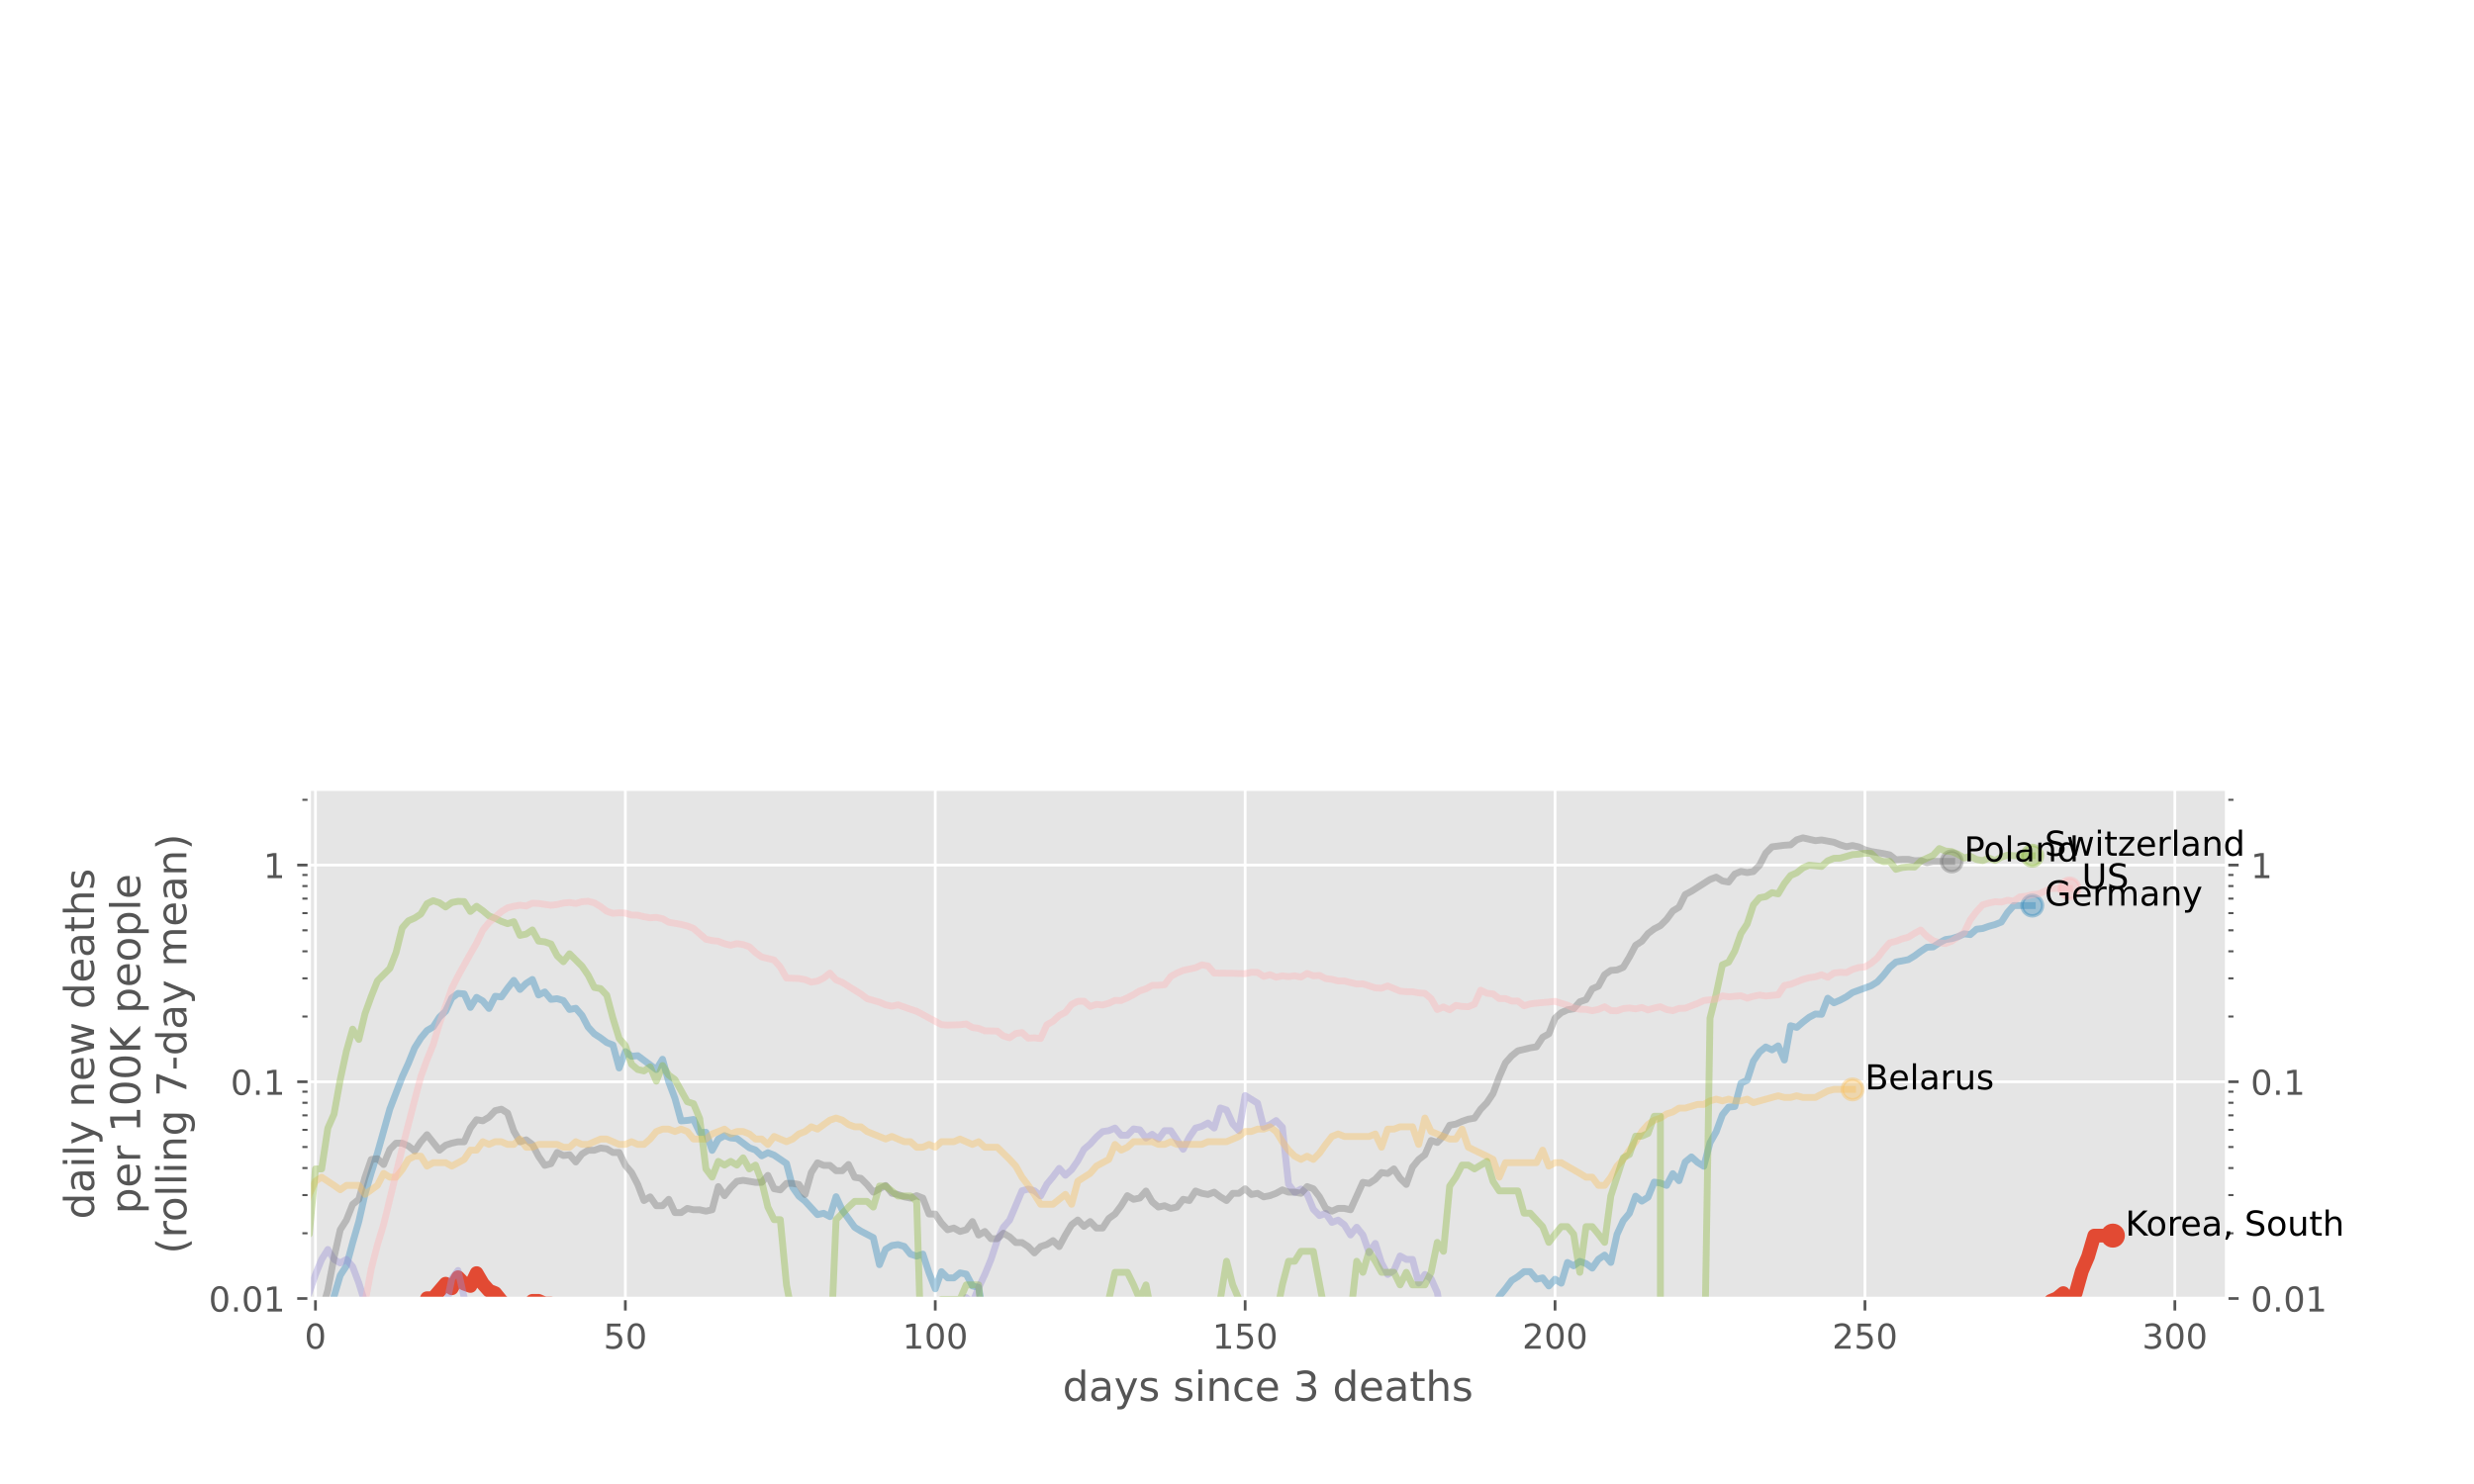 <?xml version="1.0" encoding="utf-8" standalone="no"?>
<!DOCTYPE svg PUBLIC "-//W3C//DTD SVG 1.1//EN"
  "http://www.w3.org/Graphics/SVG/1.1/DTD/svg11.dtd">
<!-- Created with matplotlib (https://matplotlib.org/) -->
<svg height="432pt" version="1.1" viewBox="0 0 720 432" width="720pt" xmlns="http://www.w3.org/2000/svg" xmlns:xlink="http://www.w3.org/1999/xlink">
 <defs>
  <style type="text/css">
*{stroke-linecap:butt;stroke-linejoin:round;}
  </style>
 </defs>
 <g id="figure_1">
  <g id="patch_1">
   <path d="M 0 432 
L 720 432 
L 720 0 
L 0 0 
z
" style="fill:#ffffff;"/>
  </g>
  <g id="axes_1">
   <g id="patch_2">
    <path d="M 90 378 
L 648 378 
L 648 229.745 
L 90 229.745 
z
" style="fill:#e5e5e5;"/>
   </g>
   <g id="matplotlib.axis_1">
    <g id="xtick_1">
     <g id="line2d_1">
      <path clip-path="url(#p9c4730ed81)" d="M 91.804 378 
L 91.804 229.745 
" style="fill:none;stroke:#ffffff;stroke-linecap:square;stroke-width:0.8;"/>
     </g>
     <g id="line2d_2">
      <defs>
       <path d="M 0 0 
L 0 3.5 
" id="m9a54f326f7" style="stroke:#555555;stroke-width:0.8;"/>
      </defs>
      <g>
       <use style="fill:#555555;stroke:#555555;stroke-width:0.8;" x="91.804" xlink:href="#m9a54f326f7" y="378"/>
      </g>
     </g>
     <g id="text_1">
      <!-- 0 -->
      <defs>
       <path d="M 31.781 66.406 
Q 24.172 66.406 20.328 58.906 
Q 16.5 51.422 16.5 36.375 
Q 16.5 21.391 20.328 13.891 
Q 24.172 6.391 31.781 6.391 
Q 39.453 6.391 43.281 13.891 
Q 47.125 21.391 47.125 36.375 
Q 47.125 51.422 43.281 58.906 
Q 39.453 66.406 31.781 66.406 
z
M 31.781 74.219 
Q 44.047 74.219 50.516 64.516 
Q 56.984 54.828 56.984 36.375 
Q 56.984 17.969 50.516 8.266 
Q 44.047 -1.422 31.781 -1.422 
Q 19.531 -1.422 13.062 8.266 
Q 6.594 17.969 6.594 36.375 
Q 6.594 54.828 13.062 64.516 
Q 19.531 74.219 31.781 74.219 
z
" id="DejaVuSans-48"/>
      </defs>
      <g style="fill:#555555;" transform="translate(88.623 392.598)scale(0.1 -0.1)">
       <use xlink:href="#DejaVuSans-48"/>
      </g>
     </g>
    </g>
    <g id="xtick_2">
     <g id="line2d_3">
      <path clip-path="url(#p9c4730ed81)" d="M 181.993 378 
L 181.993 229.745 
" style="fill:none;stroke:#ffffff;stroke-linecap:square;stroke-width:0.8;"/>
     </g>
     <g id="line2d_4">
      <g>
       <use style="fill:#555555;stroke:#555555;stroke-width:0.8;" x="181.993" xlink:href="#m9a54f326f7" y="378"/>
      </g>
     </g>
     <g id="text_2">
      <!-- 50 -->
      <defs>
       <path d="M 10.797 72.906 
L 49.516 72.906 
L 49.516 64.594 
L 19.828 64.594 
L 19.828 46.734 
Q 21.969 47.469 24.109 47.828 
Q 26.266 48.188 28.422 48.188 
Q 40.625 48.188 47.75 41.5 
Q 54.891 34.812 54.891 23.391 
Q 54.891 11.625 47.562 5.094 
Q 40.234 -1.422 26.906 -1.422 
Q 22.312 -1.422 17.547 -0.641 
Q 12.797 0.141 7.719 1.703 
L 7.719 11.625 
Q 12.109 9.234 16.797 8.062 
Q 21.484 6.891 26.703 6.891 
Q 35.156 6.891 40.078 11.328 
Q 45.016 15.766 45.016 23.391 
Q 45.016 31 40.078 35.438 
Q 35.156 39.891 26.703 39.891 
Q 22.75 39.891 18.812 39.016 
Q 14.891 38.141 10.797 36.281 
z
" id="DejaVuSans-53"/>
      </defs>
      <g style="fill:#555555;" transform="translate(175.63 392.598)scale(0.1 -0.1)">
       <use xlink:href="#DejaVuSans-53"/>
       <use x="63.623" xlink:href="#DejaVuSans-48"/>
      </g>
     </g>
    </g>
    <g id="xtick_3">
     <g id="line2d_5">
      <path clip-path="url(#p9c4730ed81)" d="M 272.182 378 
L 272.182 229.745 
" style="fill:none;stroke:#ffffff;stroke-linecap:square;stroke-width:0.8;"/>
     </g>
     <g id="line2d_6">
      <g>
       <use style="fill:#555555;stroke:#555555;stroke-width:0.8;" x="272.182" xlink:href="#m9a54f326f7" y="378"/>
      </g>
     </g>
     <g id="text_3">
      <!-- 100 -->
      <defs>
       <path d="M 12.406 8.297 
L 28.516 8.297 
L 28.516 63.922 
L 10.984 60.406 
L 10.984 69.391 
L 28.422 72.906 
L 38.281 72.906 
L 38.281 8.297 
L 54.391 8.297 
L 54.391 0 
L 12.406 0 
z
" id="DejaVuSans-49"/>
      </defs>
      <g style="fill:#555555;" transform="translate(262.638 392.598)scale(0.1 -0.1)">
       <use xlink:href="#DejaVuSans-49"/>
       <use x="63.623" xlink:href="#DejaVuSans-48"/>
       <use x="127.246" xlink:href="#DejaVuSans-48"/>
      </g>
     </g>
    </g>
    <g id="xtick_4">
     <g id="line2d_7">
      <path clip-path="url(#p9c4730ed81)" d="M 362.371 378 
L 362.371 229.745 
" style="fill:none;stroke:#ffffff;stroke-linecap:square;stroke-width:0.8;"/>
     </g>
     <g id="line2d_8">
      <g>
       <use style="fill:#555555;stroke:#555555;stroke-width:0.8;" x="362.371" xlink:href="#m9a54f326f7" y="378"/>
      </g>
     </g>
     <g id="text_4">
      <!-- 150 -->
      <g style="fill:#555555;" transform="translate(352.827 392.598)scale(0.1 -0.1)">
       <use xlink:href="#DejaVuSans-49"/>
       <use x="63.623" xlink:href="#DejaVuSans-53"/>
       <use x="127.246" xlink:href="#DejaVuSans-48"/>
      </g>
     </g>
    </g>
    <g id="xtick_5">
     <g id="line2d_9">
      <path clip-path="url(#p9c4730ed81)" d="M 452.56 378 
L 452.56 229.745 
" style="fill:none;stroke:#ffffff;stroke-linecap:square;stroke-width:0.8;"/>
     </g>
     <g id="line2d_10">
      <g>
       <use style="fill:#555555;stroke:#555555;stroke-width:0.8;" x="452.56" xlink:href="#m9a54f326f7" y="378"/>
      </g>
     </g>
     <g id="text_5">
      <!-- 200 -->
      <defs>
       <path d="M 19.188 8.297 
L 53.609 8.297 
L 53.609 0 
L 7.328 0 
L 7.328 8.297 
Q 12.938 14.109 22.625 23.891 
Q 32.328 33.688 34.812 36.531 
Q 39.547 41.844 41.422 45.531 
Q 43.312 49.219 43.312 52.781 
Q 43.312 58.594 39.234 62.25 
Q 35.156 65.922 28.609 65.922 
Q 23.969 65.922 18.812 64.312 
Q 13.672 62.703 7.812 59.422 
L 7.812 69.391 
Q 13.766 71.781 18.938 73 
Q 24.125 74.219 28.422 74.219 
Q 39.75 74.219 46.484 68.547 
Q 53.219 62.891 53.219 53.422 
Q 53.219 48.922 51.531 44.891 
Q 49.859 40.875 45.406 35.406 
Q 44.188 33.984 37.641 27.219 
Q 31.109 20.453 19.188 8.297 
z
" id="DejaVuSans-50"/>
      </defs>
      <g style="fill:#555555;" transform="translate(443.016 392.598)scale(0.1 -0.1)">
       <use xlink:href="#DejaVuSans-50"/>
       <use x="63.623" xlink:href="#DejaVuSans-48"/>
       <use x="127.246" xlink:href="#DejaVuSans-48"/>
      </g>
     </g>
    </g>
    <g id="xtick_6">
     <g id="line2d_11">
      <path clip-path="url(#p9c4730ed81)" d="M 542.749 378 
L 542.749 229.745 
" style="fill:none;stroke:#ffffff;stroke-linecap:square;stroke-width:0.8;"/>
     </g>
     <g id="line2d_12">
      <g>
       <use style="fill:#555555;stroke:#555555;stroke-width:0.8;" x="542.749" xlink:href="#m9a54f326f7" y="378"/>
      </g>
     </g>
     <g id="text_6">
      <!-- 250 -->
      <g style="fill:#555555;" transform="translate(533.206 392.598)scale(0.1 -0.1)">
       <use xlink:href="#DejaVuSans-50"/>
       <use x="63.623" xlink:href="#DejaVuSans-53"/>
       <use x="127.246" xlink:href="#DejaVuSans-48"/>
      </g>
     </g>
    </g>
    <g id="xtick_7">
     <g id="line2d_13">
      <path clip-path="url(#p9c4730ed81)" d="M 632.938 378 
L 632.938 229.745 
" style="fill:none;stroke:#ffffff;stroke-linecap:square;stroke-width:0.8;"/>
     </g>
     <g id="line2d_14">
      <g>
       <use style="fill:#555555;stroke:#555555;stroke-width:0.8;" x="632.938" xlink:href="#m9a54f326f7" y="378"/>
      </g>
     </g>
     <g id="text_7">
      <!-- 300 -->
      <defs>
       <path d="M 40.578 39.312 
Q 47.656 37.797 51.625 33 
Q 55.609 28.219 55.609 21.188 
Q 55.609 10.406 48.188 4.484 
Q 40.766 -1.422 27.094 -1.422 
Q 22.516 -1.422 17.656 -0.516 
Q 12.797 0.391 7.625 2.203 
L 7.625 11.719 
Q 11.719 9.328 16.594 8.109 
Q 21.484 6.891 26.812 6.891 
Q 36.078 6.891 40.938 10.547 
Q 45.797 14.203 45.797 21.188 
Q 45.797 27.641 41.281 31.266 
Q 36.766 34.906 28.719 34.906 
L 20.219 34.906 
L 20.219 43.016 
L 29.109 43.016 
Q 36.375 43.016 40.234 45.922 
Q 44.094 48.828 44.094 54.297 
Q 44.094 59.906 40.109 62.906 
Q 36.141 65.922 28.719 65.922 
Q 24.656 65.922 20.016 65.031 
Q 15.375 64.156 9.812 62.312 
L 9.812 71.094 
Q 15.438 72.656 20.344 73.438 
Q 25.25 74.219 29.594 74.219 
Q 40.828 74.219 47.359 69.109 
Q 53.906 64.016 53.906 55.328 
Q 53.906 49.266 50.438 45.094 
Q 46.969 40.922 40.578 39.312 
z
" id="DejaVuSans-51"/>
      </defs>
      <g style="fill:#555555;" transform="translate(623.395 392.598)scale(0.1 -0.1)">
       <use xlink:href="#DejaVuSans-51"/>
       <use x="63.623" xlink:href="#DejaVuSans-48"/>
       <use x="127.246" xlink:href="#DejaVuSans-48"/>
      </g>
     </g>
    </g>
    <g id="text_8">
     <!-- days since 3 deaths -->
     <defs>
      <path d="M 45.406 46.391 
L 45.406 75.984 
L 54.391 75.984 
L 54.391 0 
L 45.406 0 
L 45.406 8.203 
Q 42.578 3.328 38.25 0.953 
Q 33.938 -1.422 27.875 -1.422 
Q 17.969 -1.422 11.734 6.484 
Q 5.516 14.406 5.516 27.297 
Q 5.516 40.188 11.734 48.094 
Q 17.969 56 27.875 56 
Q 33.938 56 38.25 53.625 
Q 42.578 51.266 45.406 46.391 
z
M 14.797 27.297 
Q 14.797 17.391 18.875 11.75 
Q 22.953 6.109 30.078 6.109 
Q 37.203 6.109 41.297 11.75 
Q 45.406 17.391 45.406 27.297 
Q 45.406 37.203 41.297 42.844 
Q 37.203 48.484 30.078 48.484 
Q 22.953 48.484 18.875 42.844 
Q 14.797 37.203 14.797 27.297 
z
" id="DejaVuSans-100"/>
      <path d="M 34.281 27.484 
Q 23.391 27.484 19.188 25 
Q 14.984 22.516 14.984 16.5 
Q 14.984 11.719 18.141 8.906 
Q 21.297 6.109 26.703 6.109 
Q 34.188 6.109 38.703 11.406 
Q 43.219 16.703 43.219 25.484 
L 43.219 27.484 
z
M 52.203 31.203 
L 52.203 0 
L 43.219 0 
L 43.219 8.297 
Q 40.141 3.328 35.547 0.953 
Q 30.953 -1.422 24.312 -1.422 
Q 15.922 -1.422 10.953 3.297 
Q 6 8.016 6 15.922 
Q 6 25.141 12.172 29.828 
Q 18.359 34.516 30.609 34.516 
L 43.219 34.516 
L 43.219 35.406 
Q 43.219 41.609 39.141 45 
Q 35.062 48.391 27.688 48.391 
Q 23 48.391 18.547 47.266 
Q 14.109 46.141 10.016 43.891 
L 10.016 52.203 
Q 14.938 54.109 19.578 55.047 
Q 24.219 56 28.609 56 
Q 40.484 56 46.344 49.844 
Q 52.203 43.703 52.203 31.203 
z
" id="DejaVuSans-97"/>
      <path d="M 32.172 -5.078 
Q 28.375 -14.844 24.75 -17.812 
Q 21.141 -20.797 15.094 -20.797 
L 7.906 -20.797 
L 7.906 -13.281 
L 13.188 -13.281 
Q 16.891 -13.281 18.938 -11.516 
Q 21 -9.766 23.484 -3.219 
L 25.094 0.875 
L 2.984 54.688 
L 12.5 54.688 
L 29.594 11.922 
L 46.688 54.688 
L 56.203 54.688 
z
" id="DejaVuSans-121"/>
      <path d="M 44.281 53.078 
L 44.281 44.578 
Q 40.484 46.531 36.375 47.5 
Q 32.281 48.484 27.875 48.484 
Q 21.188 48.484 17.844 46.438 
Q 14.5 44.391 14.5 40.281 
Q 14.5 37.156 16.891 35.375 
Q 19.281 33.594 26.516 31.984 
L 29.594 31.297 
Q 39.156 29.25 43.188 25.516 
Q 47.219 21.781 47.219 15.094 
Q 47.219 7.469 41.188 3.016 
Q 35.156 -1.422 24.609 -1.422 
Q 20.219 -1.422 15.453 -0.562 
Q 10.688 0.297 5.422 2 
L 5.422 11.281 
Q 10.406 8.688 15.234 7.391 
Q 20.062 6.109 24.812 6.109 
Q 31.156 6.109 34.562 8.281 
Q 37.984 10.453 37.984 14.406 
Q 37.984 18.062 35.516 20.016 
Q 33.062 21.969 24.703 23.781 
L 21.578 24.516 
Q 13.234 26.266 9.516 29.906 
Q 5.812 33.547 5.812 39.891 
Q 5.812 47.609 11.281 51.797 
Q 16.75 56 26.812 56 
Q 31.781 56 36.172 55.266 
Q 40.578 54.547 44.281 53.078 
z
" id="DejaVuSans-115"/>
      <path id="DejaVuSans-32"/>
      <path d="M 9.422 54.688 
L 18.406 54.688 
L 18.406 0 
L 9.422 0 
z
M 9.422 75.984 
L 18.406 75.984 
L 18.406 64.594 
L 9.422 64.594 
z
" id="DejaVuSans-105"/>
      <path d="M 54.891 33.016 
L 54.891 0 
L 45.906 0 
L 45.906 32.719 
Q 45.906 40.484 42.875 44.328 
Q 39.844 48.188 33.797 48.188 
Q 26.516 48.188 22.312 43.547 
Q 18.109 38.922 18.109 30.906 
L 18.109 0 
L 9.078 0 
L 9.078 54.688 
L 18.109 54.688 
L 18.109 46.188 
Q 21.344 51.125 25.703 53.562 
Q 30.078 56 35.797 56 
Q 45.219 56 50.047 50.172 
Q 54.891 44.344 54.891 33.016 
z
" id="DejaVuSans-110"/>
      <path d="M 48.781 52.594 
L 48.781 44.188 
Q 44.969 46.297 41.141 47.344 
Q 37.312 48.391 33.406 48.391 
Q 24.656 48.391 19.812 42.844 
Q 14.984 37.312 14.984 27.297 
Q 14.984 17.281 19.812 11.734 
Q 24.656 6.203 33.406 6.203 
Q 37.312 6.203 41.141 7.25 
Q 44.969 8.297 48.781 10.406 
L 48.781 2.094 
Q 45.016 0.344 40.984 -0.531 
Q 36.969 -1.422 32.422 -1.422 
Q 20.062 -1.422 12.781 6.344 
Q 5.516 14.109 5.516 27.297 
Q 5.516 40.672 12.859 48.328 
Q 20.219 56 33.016 56 
Q 37.156 56 41.109 55.141 
Q 45.062 54.297 48.781 52.594 
z
" id="DejaVuSans-99"/>
      <path d="M 56.203 29.594 
L 56.203 25.203 
L 14.891 25.203 
Q 15.484 15.922 20.484 11.062 
Q 25.484 6.203 34.422 6.203 
Q 39.594 6.203 44.453 7.469 
Q 49.312 8.734 54.109 11.281 
L 54.109 2.781 
Q 49.266 0.734 44.188 -0.344 
Q 39.109 -1.422 33.891 -1.422 
Q 20.797 -1.422 13.156 6.188 
Q 5.516 13.812 5.516 26.812 
Q 5.516 40.234 12.766 48.109 
Q 20.016 56 32.328 56 
Q 43.359 56 49.781 48.891 
Q 56.203 41.797 56.203 29.594 
z
M 47.219 32.234 
Q 47.125 39.594 43.094 43.984 
Q 39.062 48.391 32.422 48.391 
Q 24.906 48.391 20.391 44.141 
Q 15.875 39.891 15.188 32.172 
z
" id="DejaVuSans-101"/>
      <path d="M 18.312 70.219 
L 18.312 54.688 
L 36.812 54.688 
L 36.812 47.703 
L 18.312 47.703 
L 18.312 18.016 
Q 18.312 11.328 20.141 9.422 
Q 21.969 7.516 27.594 7.516 
L 36.812 7.516 
L 36.812 0 
L 27.594 0 
Q 17.188 0 13.234 3.875 
Q 9.281 7.766 9.281 18.016 
L 9.281 47.703 
L 2.688 47.703 
L 2.688 54.688 
L 9.281 54.688 
L 9.281 70.219 
z
" id="DejaVuSans-116"/>
      <path d="M 54.891 33.016 
L 54.891 0 
L 45.906 0 
L 45.906 32.719 
Q 45.906 40.484 42.875 44.328 
Q 39.844 48.188 33.797 48.188 
Q 26.516 48.188 22.312 43.547 
Q 18.109 38.922 18.109 30.906 
L 18.109 0 
L 9.078 0 
L 9.078 75.984 
L 18.109 75.984 
L 18.109 46.188 
Q 21.344 51.125 25.703 53.562 
Q 30.078 56 35.797 56 
Q 45.219 56 50.047 50.172 
Q 54.891 44.344 54.891 33.016 
z
" id="DejaVuSans-104"/>
     </defs>
     <g style="fill:#555555;" transform="translate(309.255 407.796)scale(0.12 -0.12)">
      <use xlink:href="#DejaVuSans-100"/>
      <use x="63.477" xlink:href="#DejaVuSans-97"/>
      <use x="124.756" xlink:href="#DejaVuSans-121"/>
      <use x="183.936" xlink:href="#DejaVuSans-115"/>
      <use x="236.035" xlink:href="#DejaVuSans-32"/>
      <use x="267.822" xlink:href="#DejaVuSans-115"/>
      <use x="319.922" xlink:href="#DejaVuSans-105"/>
      <use x="347.705" xlink:href="#DejaVuSans-110"/>
      <use x="411.084" xlink:href="#DejaVuSans-99"/>
      <use x="466.064" xlink:href="#DejaVuSans-101"/>
      <use x="527.588" xlink:href="#DejaVuSans-32"/>
      <use x="559.375" xlink:href="#DejaVuSans-51"/>
      <use x="622.998" xlink:href="#DejaVuSans-32"/>
      <use x="654.785" xlink:href="#DejaVuSans-100"/>
      <use x="718.262" xlink:href="#DejaVuSans-101"/>
      <use x="779.785" xlink:href="#DejaVuSans-97"/>
      <use x="841.064" xlink:href="#DejaVuSans-116"/>
      <use x="880.273" xlink:href="#DejaVuSans-104"/>
      <use x="943.652" xlink:href="#DejaVuSans-115"/>
     </g>
    </g>
   </g>
   <g id="matplotlib.axis_2">
    <g id="ytick_1">
     <g id="line2d_15">
      <path clip-path="url(#p9c4730ed81)" d="M 90 378 
L 648 378 
" style="fill:none;stroke:#ffffff;stroke-linecap:square;stroke-width:0.8;"/>
     </g>
     <g id="line2d_16">
      <defs>
       <path d="M 0 0 
L -3.5 0 
" id="mf6c961d5b3" style="stroke:#555555;stroke-width:0.8;"/>
      </defs>
      <g>
       <use style="fill:#555555;stroke:#555555;stroke-width:0.8;" x="90" xlink:href="#mf6c961d5b3" y="378"/>
      </g>
     </g>
     <g id="line2d_17">
      <defs>
       <path d="M 0 0 
L 3.5 0 
" id="m7032186c84" style="stroke:#555555;stroke-width:0.8;"/>
      </defs>
      <g>
       <use style="fill:#555555;stroke:#555555;stroke-width:0.8;" x="648" xlink:href="#m7032186c84" y="378"/>
      </g>
     </g>
     <g id="text_9">
      <!-- 0.01 -->
      <defs>
       <path d="M 10.688 12.406 
L 21 12.406 
L 21 0 
L 10.688 0 
z
" id="DejaVuSans-46"/>
      </defs>
      <g style="fill:#555555;" transform="translate(60.734 381.799)scale(0.1 -0.1)">
       <use xlink:href="#DejaVuSans-48"/>
       <use x="63.623" xlink:href="#DejaVuSans-46"/>
       <use x="95.41" xlink:href="#DejaVuSans-48"/>
       <use x="159.033" xlink:href="#DejaVuSans-49"/>
      </g>
     </g>
     <g id="text_10">
      <!-- 0.01 -->
      <g style="fill:#555555;" transform="translate(655 381.799)scale(0.1 -0.1)">
       <use xlink:href="#DejaVuSans-48"/>
       <use x="63.623" xlink:href="#DejaVuSans-46"/>
       <use x="95.41" xlink:href="#DejaVuSans-48"/>
       <use x="159.033" xlink:href="#DejaVuSans-49"/>
      </g>
     </g>
    </g>
    <g id="ytick_2">
     <g id="line2d_18">
      <path clip-path="url(#p9c4730ed81)" d="M 90 314.911 
L 648 314.911 
" style="fill:none;stroke:#ffffff;stroke-linecap:square;stroke-width:0.8;"/>
     </g>
     <g id="line2d_19">
      <g>
       <use style="fill:#555555;stroke:#555555;stroke-width:0.8;" x="90" xlink:href="#mf6c961d5b3" y="314.911"/>
      </g>
     </g>
     <g id="line2d_20">
      <g>
       <use style="fill:#555555;stroke:#555555;stroke-width:0.8;" x="648" xlink:href="#m7032186c84" y="314.911"/>
      </g>
     </g>
     <g id="text_11">
      <!-- 0.1 -->
      <g style="fill:#555555;" transform="translate(67.097 318.71)scale(0.1 -0.1)">
       <use xlink:href="#DejaVuSans-48"/>
       <use x="63.623" xlink:href="#DejaVuSans-46"/>
       <use x="95.41" xlink:href="#DejaVuSans-49"/>
      </g>
     </g>
     <g id="text_12">
      <!-- 0.1 -->
      <g style="fill:#555555;" transform="translate(655 318.71)scale(0.1 -0.1)">
       <use xlink:href="#DejaVuSans-48"/>
       <use x="63.623" xlink:href="#DejaVuSans-46"/>
       <use x="95.41" xlink:href="#DejaVuSans-49"/>
      </g>
     </g>
    </g>
    <g id="ytick_3">
     <g id="line2d_21">
      <path clip-path="url(#p9c4730ed81)" d="M 90 251.822 
L 648 251.822 
" style="fill:none;stroke:#ffffff;stroke-linecap:square;stroke-width:0.8;"/>
     </g>
     <g id="line2d_22">
      <g>
       <use style="fill:#555555;stroke:#555555;stroke-width:0.8;" x="90" xlink:href="#mf6c961d5b3" y="251.822"/>
      </g>
     </g>
     <g id="line2d_23">
      <g>
       <use style="fill:#555555;stroke:#555555;stroke-width:0.8;" x="648" xlink:href="#m7032186c84" y="251.822"/>
      </g>
     </g>
     <g id="text_13">
      <!-- 1 -->
      <g style="fill:#555555;" transform="translate(76.638 255.621)scale(0.1 -0.1)">
       <use xlink:href="#DejaVuSans-49"/>
      </g>
     </g>
     <g id="text_14">
      <!-- 1 -->
      <g style="fill:#555555;" transform="translate(655 255.621)scale(0.1 -0.1)">
       <use xlink:href="#DejaVuSans-49"/>
      </g>
     </g>
    </g>
    <g id="ytick_4">
     <g id="line2d_24">
      <defs>
       <path d="M 0 0 
L -2 0 
" id="me40e789a27" style="stroke:#555555;stroke-width:0.6;"/>
      </defs>
      <g>
       <use style="fill:#555555;stroke:#555555;stroke-width:0.6;" x="90" xlink:href="#me40e789a27" y="359.008"/>
      </g>
     </g>
     <g id="line2d_25">
      <defs>
       <path d="M 0 0 
L 2 0 
" id="m5f48731933" style="stroke:#555555;stroke-width:0.6;"/>
      </defs>
      <g>
       <use style="fill:#555555;stroke:#555555;stroke-width:0.6;" x="648" xlink:href="#m5f48731933" y="359.008"/>
      </g>
     </g>
    </g>
    <g id="ytick_5">
     <g id="line2d_26">
      <g>
       <use style="fill:#555555;stroke:#555555;stroke-width:0.6;" x="90" xlink:href="#me40e789a27" y="347.899"/>
      </g>
     </g>
     <g id="line2d_27">
      <g>
       <use style="fill:#555555;stroke:#555555;stroke-width:0.6;" x="648" xlink:href="#m5f48731933" y="347.899"/>
      </g>
     </g>
    </g>
    <g id="ytick_6">
     <g id="line2d_28">
      <g>
       <use style="fill:#555555;stroke:#555555;stroke-width:0.6;" x="90" xlink:href="#me40e789a27" y="340.017"/>
      </g>
     </g>
     <g id="line2d_29">
      <g>
       <use style="fill:#555555;stroke:#555555;stroke-width:0.6;" x="648" xlink:href="#m5f48731933" y="340.017"/>
      </g>
     </g>
    </g>
    <g id="ytick_7">
     <g id="line2d_30">
      <g>
       <use style="fill:#555555;stroke:#555555;stroke-width:0.6;" x="90" xlink:href="#me40e789a27" y="333.903"/>
      </g>
     </g>
     <g id="line2d_31">
      <g>
       <use style="fill:#555555;stroke:#555555;stroke-width:0.6;" x="648" xlink:href="#m5f48731933" y="333.903"/>
      </g>
     </g>
    </g>
    <g id="ytick_8">
     <g id="line2d_32">
      <g>
       <use style="fill:#555555;stroke:#555555;stroke-width:0.6;" x="90" xlink:href="#me40e789a27" y="328.907"/>
      </g>
     </g>
     <g id="line2d_33">
      <g>
       <use style="fill:#555555;stroke:#555555;stroke-width:0.6;" x="648" xlink:href="#m5f48731933" y="328.907"/>
      </g>
     </g>
    </g>
    <g id="ytick_9">
     <g id="line2d_34">
      <g>
       <use style="fill:#555555;stroke:#555555;stroke-width:0.6;" x="90" xlink:href="#me40e789a27" y="324.684"/>
      </g>
     </g>
     <g id="line2d_35">
      <g>
       <use style="fill:#555555;stroke:#555555;stroke-width:0.6;" x="648" xlink:href="#m5f48731933" y="324.684"/>
      </g>
     </g>
    </g>
    <g id="ytick_10">
     <g id="line2d_36">
      <g>
       <use style="fill:#555555;stroke:#555555;stroke-width:0.6;" x="90" xlink:href="#me40e789a27" y="321.025"/>
      </g>
     </g>
     <g id="line2d_37">
      <g>
       <use style="fill:#555555;stroke:#555555;stroke-width:0.6;" x="648" xlink:href="#m5f48731933" y="321.025"/>
      </g>
     </g>
    </g>
    <g id="ytick_11">
     <g id="line2d_38">
      <g>
       <use style="fill:#555555;stroke:#555555;stroke-width:0.6;" x="90" xlink:href="#me40e789a27" y="317.798"/>
      </g>
     </g>
     <g id="line2d_39">
      <g>
       <use style="fill:#555555;stroke:#555555;stroke-width:0.6;" x="648" xlink:href="#m5f48731933" y="317.798"/>
      </g>
     </g>
    </g>
    <g id="ytick_12">
     <g id="line2d_40">
      <g>
       <use style="fill:#555555;stroke:#555555;stroke-width:0.6;" x="90" xlink:href="#me40e789a27" y="295.919"/>
      </g>
     </g>
     <g id="line2d_41">
      <g>
       <use style="fill:#555555;stroke:#555555;stroke-width:0.6;" x="648" xlink:href="#m5f48731933" y="295.919"/>
      </g>
     </g>
    </g>
    <g id="ytick_13">
     <g id="line2d_42">
      <g>
       <use style="fill:#555555;stroke:#555555;stroke-width:0.6;" x="90" xlink:href="#me40e789a27" y="284.81"/>
      </g>
     </g>
     <g id="line2d_43">
      <g>
       <use style="fill:#555555;stroke:#555555;stroke-width:0.6;" x="648" xlink:href="#m5f48731933" y="284.81"/>
      </g>
     </g>
    </g>
    <g id="ytick_14">
     <g id="line2d_44">
      <g>
       <use style="fill:#555555;stroke:#555555;stroke-width:0.6;" x="90" xlink:href="#me40e789a27" y="276.928"/>
      </g>
     </g>
     <g id="line2d_45">
      <g>
       <use style="fill:#555555;stroke:#555555;stroke-width:0.6;" x="648" xlink:href="#m5f48731933" y="276.928"/>
      </g>
     </g>
    </g>
    <g id="ytick_15">
     <g id="line2d_46">
      <g>
       <use style="fill:#555555;stroke:#555555;stroke-width:0.6;" x="90" xlink:href="#me40e789a27" y="270.814"/>
      </g>
     </g>
     <g id="line2d_47">
      <g>
       <use style="fill:#555555;stroke:#555555;stroke-width:0.6;" x="648" xlink:href="#m5f48731933" y="270.814"/>
      </g>
     </g>
    </g>
    <g id="ytick_16">
     <g id="line2d_48">
      <g>
       <use style="fill:#555555;stroke:#555555;stroke-width:0.6;" x="90" xlink:href="#me40e789a27" y="265.818"/>
      </g>
     </g>
     <g id="line2d_49">
      <g>
       <use style="fill:#555555;stroke:#555555;stroke-width:0.6;" x="648" xlink:href="#m5f48731933" y="265.818"/>
      </g>
     </g>
    </g>
    <g id="ytick_17">
     <g id="line2d_50">
      <g>
       <use style="fill:#555555;stroke:#555555;stroke-width:0.6;" x="90" xlink:href="#me40e789a27" y="261.595"/>
      </g>
     </g>
     <g id="line2d_51">
      <g>
       <use style="fill:#555555;stroke:#555555;stroke-width:0.6;" x="648" xlink:href="#m5f48731933" y="261.595"/>
      </g>
     </g>
    </g>
    <g id="ytick_18">
     <g id="line2d_52">
      <g>
       <use style="fill:#555555;stroke:#555555;stroke-width:0.6;" x="90" xlink:href="#me40e789a27" y="257.936"/>
      </g>
     </g>
     <g id="line2d_53">
      <g>
       <use style="fill:#555555;stroke:#555555;stroke-width:0.6;" x="648" xlink:href="#m5f48731933" y="257.936"/>
      </g>
     </g>
    </g>
    <g id="ytick_19">
     <g id="line2d_54">
      <g>
       <use style="fill:#555555;stroke:#555555;stroke-width:0.6;" x="90" xlink:href="#me40e789a27" y="254.709"/>
      </g>
     </g>
     <g id="line2d_55">
      <g>
       <use style="fill:#555555;stroke:#555555;stroke-width:0.6;" x="648" xlink:href="#m5f48731933" y="254.709"/>
      </g>
     </g>
    </g>
    <g id="ytick_20">
     <g id="line2d_56">
      <g>
       <use style="fill:#555555;stroke:#555555;stroke-width:0.6;" x="90" xlink:href="#me40e789a27" y="232.831"/>
      </g>
     </g>
     <g id="line2d_57">
      <g>
       <use style="fill:#555555;stroke:#555555;stroke-width:0.6;" x="648" xlink:href="#m5f48731933" y="232.831"/>
      </g>
     </g>
    </g>
    <g id="text_15">
     <!-- daily new deaths -->
     <defs>
      <path d="M 9.422 75.984 
L 18.406 75.984 
L 18.406 0 
L 9.422 0 
z
" id="DejaVuSans-108"/>
      <path d="M 4.203 54.688 
L 13.188 54.688 
L 24.422 12.016 
L 35.594 54.688 
L 46.188 54.688 
L 57.422 12.016 
L 68.609 54.688 
L 77.594 54.688 
L 63.281 0 
L 52.688 0 
L 40.922 44.828 
L 29.109 0 
L 18.5 0 
z
" id="DejaVuSans-119"/>
     </defs>
     <g style="fill:#555555;" transform="translate(27.364 354.917)rotate(-90)scale(0.12 -0.12)">
      <use xlink:href="#DejaVuSans-100"/>
      <use x="63.477" xlink:href="#DejaVuSans-97"/>
      <use x="124.756" xlink:href="#DejaVuSans-105"/>
      <use x="152.539" xlink:href="#DejaVuSans-108"/>
      <use x="180.322" xlink:href="#DejaVuSans-121"/>
      <use x="239.502" xlink:href="#DejaVuSans-32"/>
      <use x="271.289" xlink:href="#DejaVuSans-110"/>
      <use x="334.668" xlink:href="#DejaVuSans-101"/>
      <use x="396.191" xlink:href="#DejaVuSans-119"/>
      <use x="477.979" xlink:href="#DejaVuSans-32"/>
      <use x="509.766" xlink:href="#DejaVuSans-100"/>
      <use x="573.242" xlink:href="#DejaVuSans-101"/>
      <use x="634.766" xlink:href="#DejaVuSans-97"/>
      <use x="696.045" xlink:href="#DejaVuSans-116"/>
      <use x="735.254" xlink:href="#DejaVuSans-104"/>
      <use x="798.633" xlink:href="#DejaVuSans-115"/>
     </g>
     <!-- per 100K people -->
     <defs>
      <path d="M 18.109 8.203 
L 18.109 -20.797 
L 9.078 -20.797 
L 9.078 54.688 
L 18.109 54.688 
L 18.109 46.391 
Q 20.953 51.266 25.266 53.625 
Q 29.594 56 35.594 56 
Q 45.562 56 51.781 48.094 
Q 58.016 40.188 58.016 27.297 
Q 58.016 14.406 51.781 6.484 
Q 45.562 -1.422 35.594 -1.422 
Q 29.594 -1.422 25.266 0.953 
Q 20.953 3.328 18.109 8.203 
z
M 48.688 27.297 
Q 48.688 37.203 44.609 42.844 
Q 40.531 48.484 33.406 48.484 
Q 26.266 48.484 22.188 42.844 
Q 18.109 37.203 18.109 27.297 
Q 18.109 17.391 22.188 11.75 
Q 26.266 6.109 33.406 6.109 
Q 40.531 6.109 44.609 11.75 
Q 48.688 17.391 48.688 27.297 
z
" id="DejaVuSans-112"/>
      <path d="M 41.109 46.297 
Q 39.594 47.172 37.812 47.578 
Q 36.031 48 33.891 48 
Q 26.266 48 22.188 43.047 
Q 18.109 38.094 18.109 28.812 
L 18.109 0 
L 9.078 0 
L 9.078 54.688 
L 18.109 54.688 
L 18.109 46.188 
Q 20.953 51.172 25.484 53.578 
Q 30.031 56 36.531 56 
Q 37.453 56 38.578 55.875 
Q 39.703 55.766 41.062 55.516 
z
" id="DejaVuSans-114"/>
      <path d="M 9.812 72.906 
L 19.672 72.906 
L 19.672 42.094 
L 52.391 72.906 
L 65.094 72.906 
L 28.906 38.922 
L 67.672 0 
L 54.688 0 
L 19.672 35.109 
L 19.672 0 
L 9.812 0 
z
" id="DejaVuSans-75"/>
      <path d="M 30.609 48.391 
Q 23.391 48.391 19.188 42.75 
Q 14.984 37.109 14.984 27.297 
Q 14.984 17.484 19.156 11.844 
Q 23.344 6.203 30.609 6.203 
Q 37.797 6.203 41.984 11.859 
Q 46.188 17.531 46.188 27.297 
Q 46.188 37.016 41.984 42.703 
Q 37.797 48.391 30.609 48.391 
z
M 30.609 56 
Q 42.328 56 49.016 48.375 
Q 55.719 40.766 55.719 27.297 
Q 55.719 13.875 49.016 6.219 
Q 42.328 -1.422 30.609 -1.422 
Q 18.844 -1.422 12.172 6.219 
Q 5.516 13.875 5.516 27.297 
Q 5.516 40.766 12.172 48.375 
Q 18.844 56 30.609 56 
z
" id="DejaVuSans-111"/>
     </defs>
     <g style="fill:#555555;" transform="translate(40.801 353.381)rotate(-90)scale(0.12 -0.12)">
      <use xlink:href="#DejaVuSans-112"/>
      <use x="63.477" xlink:href="#DejaVuSans-101"/>
      <use x="125" xlink:href="#DejaVuSans-114"/>
      <use x="166.113" xlink:href="#DejaVuSans-32"/>
      <use x="197.9" xlink:href="#DejaVuSans-49"/>
      <use x="261.523" xlink:href="#DejaVuSans-48"/>
      <use x="325.146" xlink:href="#DejaVuSans-48"/>
      <use x="388.77" xlink:href="#DejaVuSans-75"/>
      <use x="454.346" xlink:href="#DejaVuSans-32"/>
      <use x="486.133" xlink:href="#DejaVuSans-112"/>
      <use x="549.609" xlink:href="#DejaVuSans-101"/>
      <use x="611.133" xlink:href="#DejaVuSans-111"/>
      <use x="672.314" xlink:href="#DejaVuSans-112"/>
      <use x="735.791" xlink:href="#DejaVuSans-108"/>
      <use x="763.574" xlink:href="#DejaVuSans-101"/>
     </g>
     <!-- (rolling 7-day mean) -->
     <defs>
      <path d="M 31 75.875 
Q 24.469 64.656 21.281 53.656 
Q 18.109 42.672 18.109 31.391 
Q 18.109 20.125 21.312 9.062 
Q 24.516 -2 31 -13.188 
L 23.188 -13.188 
Q 15.875 -1.703 12.234 9.375 
Q 8.594 20.453 8.594 31.391 
Q 8.594 42.281 12.203 53.312 
Q 15.828 64.359 23.188 75.875 
z
" id="DejaVuSans-40"/>
      <path d="M 45.406 27.984 
Q 45.406 37.75 41.375 43.109 
Q 37.359 48.484 30.078 48.484 
Q 22.859 48.484 18.828 43.109 
Q 14.797 37.75 14.797 27.984 
Q 14.797 18.266 18.828 12.891 
Q 22.859 7.516 30.078 7.516 
Q 37.359 7.516 41.375 12.891 
Q 45.406 18.266 45.406 27.984 
z
M 54.391 6.781 
Q 54.391 -7.172 48.188 -13.984 
Q 42 -20.797 29.203 -20.797 
Q 24.469 -20.797 20.266 -20.094 
Q 16.062 -19.391 12.109 -17.922 
L 12.109 -9.188 
Q 16.062 -11.328 19.922 -12.344 
Q 23.781 -13.375 27.781 -13.375 
Q 36.625 -13.375 41.016 -8.766 
Q 45.406 -4.156 45.406 5.172 
L 45.406 9.625 
Q 42.625 4.781 38.281 2.391 
Q 33.938 0 27.875 0 
Q 17.828 0 11.672 7.656 
Q 5.516 15.328 5.516 27.984 
Q 5.516 40.672 11.672 48.328 
Q 17.828 56 27.875 56 
Q 33.938 56 38.281 53.609 
Q 42.625 51.219 45.406 46.391 
L 45.406 54.688 
L 54.391 54.688 
z
" id="DejaVuSans-103"/>
      <path d="M 8.203 72.906 
L 55.078 72.906 
L 55.078 68.703 
L 28.609 0 
L 18.312 0 
L 43.219 64.594 
L 8.203 64.594 
z
" id="DejaVuSans-55"/>
      <path d="M 4.891 31.391 
L 31.203 31.391 
L 31.203 23.391 
L 4.891 23.391 
z
" id="DejaVuSans-45"/>
      <path d="M 52 44.188 
Q 55.375 50.25 60.062 53.125 
Q 64.75 56 71.094 56 
Q 79.641 56 84.281 50.016 
Q 88.922 44.047 88.922 33.016 
L 88.922 0 
L 79.891 0 
L 79.891 32.719 
Q 79.891 40.578 77.094 44.375 
Q 74.312 48.188 68.609 48.188 
Q 61.625 48.188 57.562 43.547 
Q 53.516 38.922 53.516 30.906 
L 53.516 0 
L 44.484 0 
L 44.484 32.719 
Q 44.484 40.625 41.703 44.406 
Q 38.922 48.188 33.109 48.188 
Q 26.219 48.188 22.156 43.531 
Q 18.109 38.875 18.109 30.906 
L 18.109 0 
L 9.078 0 
L 9.078 54.688 
L 18.109 54.688 
L 18.109 46.188 
Q 21.188 51.219 25.484 53.609 
Q 29.781 56 35.688 56 
Q 41.656 56 45.828 52.969 
Q 50 49.953 52 44.188 
z
" id="DejaVuSans-109"/>
      <path d="M 8.016 75.875 
L 15.828 75.875 
Q 23.141 64.359 26.781 53.312 
Q 30.422 42.281 30.422 31.391 
Q 30.422 20.453 26.781 9.375 
Q 23.141 -1.703 15.828 -13.188 
L 8.016 -13.188 
Q 14.5 -2 17.703 9.062 
Q 20.906 20.125 20.906 31.391 
Q 20.906 42.672 17.703 53.656 
Q 14.5 64.656 8.016 75.875 
z
" id="DejaVuSans-41"/>
     </defs>
     <g style="fill:#555555;" transform="translate(54.239 365.018)rotate(-90)scale(0.12 -0.12)">
      <use xlink:href="#DejaVuSans-40"/>
      <use x="39.014" xlink:href="#DejaVuSans-114"/>
      <use x="77.877" xlink:href="#DejaVuSans-111"/>
      <use x="139.059" xlink:href="#DejaVuSans-108"/>
      <use x="166.842" xlink:href="#DejaVuSans-108"/>
      <use x="194.625" xlink:href="#DejaVuSans-105"/>
      <use x="222.408" xlink:href="#DejaVuSans-110"/>
      <use x="285.787" xlink:href="#DejaVuSans-103"/>
      <use x="349.264" xlink:href="#DejaVuSans-32"/>
      <use x="381.051" xlink:href="#DejaVuSans-55"/>
      <use x="444.674" xlink:href="#DejaVuSans-45"/>
      <use x="480.758" xlink:href="#DejaVuSans-100"/>
      <use x="544.234" xlink:href="#DejaVuSans-97"/>
      <use x="605.514" xlink:href="#DejaVuSans-121"/>
      <use x="664.693" xlink:href="#DejaVuSans-32"/>
      <use x="696.48" xlink:href="#DejaVuSans-109"/>
      <use x="793.893" xlink:href="#DejaVuSans-101"/>
      <use x="855.416" xlink:href="#DejaVuSans-97"/>
      <use x="916.695" xlink:href="#DejaVuSans-110"/>
      <use x="980.074" xlink:href="#DejaVuSans-41"/>
     </g>
    </g>
   </g>
   <g id="line2d_58">
    <path clip-path="url(#p9c4730ed81)" d="M 73.407 433 
L 73.766 427.008 
L 75.57 419.125 
L 77.374 413.011 
L 79.177 408.016 
L 80.981 408.016 
L 82.785 410.4 
L 84.589 403.792 
L 86.392 410.4 
L 88.196 394.02 
L 90 396.907 
L 91.804 390.19 
L 93.608 391.408 
L 95.411 383.839 
L 97.215 384.801 
L 99.019 380.299 
L 100.823 387.906 
L 102.626 386.831 
L 104.43 387.906 
L 106.234 382.012 
L 108.038 389.024 
L 109.842 384.801 
L 111.645 387.906 
L 113.449 391.408 
L 115.253 385.797 
L 117.057 389.024 
L 118.861 387.906 
L 120.664 384.801 
L 122.468 382.91 
L 124.272 377.915 
L 126.076 377.915 
L 129.683 373.691 
L 131.487 375.028 
L 133.291 371.801 
L 135.095 373.691 
L 136.898 374.352 
L 138.702 370.61 
L 140.506 373.691 
L 142.31 375.722 
L 144.113 376.434 
L 145.917 378.687 
L 149.525 382.012 
L 151.329 384.801 
L 153.132 382.91 
L 154.936 378.687 
L 156.74 378.687 
L 158.544 379.481 
L 160.348 379.481 
L 162.151 382.012 
L 163.955 382.012 
L 165.759 382.91 
L 167.563 387.906 
L 169.366 387.906 
L 171.17 391.408 
L 174.778 394.02 
L 176.582 395.425 
L 178.385 401.902 
L 180.189 405.823 
L 181.993 410.4 
L 183.797 413.011 
L 185.6 413.011 
L 187.404 415.898 
L 189.208 419.125 
L 191.012 415.898 
L 192.816 415.898 
L 194.619 419.125 
L 196.423 413.011 
L 198.227 419.125 
L 200.031 415.898 
L 201.834 413.011 
L 203.638 415.898 
L 205.442 415.898 
L 207.246 419.125 
L 209.05 427.008 
L 210.853 427.008 
L 211.826 433 
M 220.703 433 
L 221.676 427.008 
L 223.48 427.008 
L 225.284 422.784 
L 227.382 433 
M 238.741 433 
L 239.714 427.008 
L 241.518 427.008 
L 243.321 432.003 
L 245.125 432.003 
L 245.254 433 
M 318.952 433 
L 319.08 432.003 
L 320.884 427.008 
L 322.688 432.003 
L 324.492 427.008 
L 326.59 433 
M 333.216 433 
L 333.511 432.003 
L 335.314 427.008 
L 337.118 427.008 
L 338.922 422.784 
L 340.726 422.784 
L 342.529 419.125 
L 344.333 427.008 
L 346.431 433 
M 404.689 433 
L 405.662 427.008 
L 407.466 427.008 
L 409.269 422.784 
L 411.073 408.016 
L 412.877 403.792 
L 414.681 401.902 
L 416.485 403.792 
L 418.288 403.792 
L 420.092 400.134 
L 421.896 401.902 
L 423.7 408.016 
L 425.503 410.4 
L 427.307 408.016 
L 429.111 398.473 
L 430.915 396.907 
L 432.719 398.473 
L 434.522 395.425 
L 436.326 391.408 
L 438.13 389.024 
L 439.934 385.797 
L 441.738 386.831 
L 443.541 390.19 
L 445.345 386.831 
L 447.149 385.797 
L 448.953 390.19 
L 450.756 387.906 
L 452.56 391.408 
L 454.364 392.683 
L 457.972 392.683 
L 459.775 396.907 
L 461.579 392.683 
L 463.383 396.907 
L 465.187 392.683 
L 466.99 395.425 
L 468.794 387.906 
L 470.598 391.408 
L 472.402 392.683 
L 474.206 392.683 
L 476.009 394.02 
L 477.813 400.134 
L 479.617 401.902 
L 481.421 408.016 
L 485.028 408.016 
L 486.832 413.011 
L 488.636 410.4 
L 490.44 410.4 
L 492.243 408.016 
L 494.047 405.823 
L 495.851 408.016 
L 497.655 405.823 
L 499.459 405.823 
L 501.262 408.016 
L 503.066 410.4 
L 504.87 405.823 
L 506.674 408.016 
L 508.477 403.792 
L 512.085 403.792 
L 513.889 405.823 
L 517.496 405.823 
L 519.3 410.4 
L 521.104 415.898 
L 522.908 419.125 
L 524.711 422.784 
L 526.515 415.898 
L 528.319 410.4 
L 530.123 408.016 
L 531.927 405.823 
L 537.338 405.823 
L 539.142 408.016 
L 540.946 408.016 
L 542.749 405.823 
L 544.553 405.823 
L 546.357 408.016 
L 548.161 408.016 
L 549.964 401.902 
L 551.768 401.902 
L 553.572 403.792 
L 555.376 415.898 
L 557.18 415.898 
L 558.983 410.4 
L 560.787 405.823 
L 562.591 410.4 
L 564.395 408.016 
L 566.198 401.902 
L 569.806 398.473 
L 571.61 398.473 
L 573.414 401.902 
L 575.217 395.425 
L 578.825 398.473 
L 580.629 400.134 
L 582.433 405.823 
L 584.236 403.792 
L 586.04 394.02 
L 587.844 396.907 
L 589.648 391.408 
L 591.451 390.19 
L 593.255 386.831 
L 595.059 382.91 
L 596.863 378.687 
L 598.667 377.915 
L 600.47 376.434 
L 602.274 378.687 
L 604.078 376.434 
L 605.882 370.033 
L 607.685 365.809 
L 609.489 359.695 
L 614.901 359.695 
L 614.901 359.695 
" style="fill:none;stroke:#e24a33;stroke-linecap:square;stroke-width:4;"/>
   </g>
   <g id="line2d_59">
    <defs>
     <path d="M 0 3 
C 0.796 3 1.559 2.684 2.121 2.121 
C 2.684 1.559 3 0.796 3 0 
C 3 -0.796 2.684 -1.559 2.121 -2.121 
C 1.559 -2.684 0.796 -3 0 -3 
C -0.796 -3 -1.559 -2.684 -2.121 -2.121 
C -2.684 -1.559 -3 -0.796 -3 0 
C -3 0.796 -2.684 1.559 -2.121 2.121 
C -1.559 2.684 -0.796 3 0 3 
z
" id="mf29cf0fd4a" style="stroke:#e24a33;"/>
    </defs>
    <g clip-path="url(#p9c4730ed81)">
     <use style="fill:#e24a33;stroke:#e24a33;" x="614.901" xlink:href="#mf29cf0fd4a" y="359.695"/>
    </g>
   </g>
   <g id="line2d_60">
    <path clip-path="url(#p9c4730ed81)" d="M 85.438 433 
L 86.392 429.355 
L 88.196 423.857 
L 90 415.359 
L 91.804 404.866 
L 93.608 401.363 
L 95.411 387.809 
L 97.215 377.376 
L 99.019 371.262 
L 100.823 368.485 
L 102.626 361.783 
L 104.43 355.566 
L 106.234 347.581 
L 108.038 341.406 
L 109.842 335.663 
L 113.449 322.847 
L 117.057 313.477 
L 118.861 309.521 
L 120.664 305.068 
L 122.468 302.191 
L 124.272 299.991 
L 126.076 298.928 
L 127.879 296.106 
L 129.683 294.375 
L 131.487 290.51 
L 133.291 289.181 
L 135.095 289.328 
L 136.898 293.271 
L 138.702 290.338 
L 140.506 291.387 
L 142.31 293.57 
L 144.113 290.016 
L 145.917 290.205 
L 147.721 287.671 
L 149.525 285.384 
L 151.329 288.037 
L 153.132 286.273 
L 154.936 285.131 
L 156.74 289.642 
L 158.544 288.764 
L 160.348 290.916 
L 162.151 290.722 
L 163.955 291.268 
L 165.759 293.872 
L 167.563 293.506 
L 169.366 295.571 
L 171.17 299.006 
L 172.974 300.956 
L 174.778 302.132 
L 176.582 303.484 
L 178.385 304.201 
L 180.189 310.898 
L 181.993 306.132 
L 183.797 307.488 
L 185.6 307.31 
L 191.012 311.345 
L 192.816 308.356 
L 194.619 314.934 
L 196.423 319.724 
L 198.227 326.302 
L 200.031 326.16 
L 201.834 325.88 
L 203.638 329.689 
L 205.442 329.609 
L 207.246 334.877 
L 209.05 331.596 
L 210.853 330.584 
L 212.657 331.255 
L 214.461 331.425 
L 218.069 334.113 
L 219.872 334.78 
L 221.676 336.472 
L 223.48 335.563 
L 225.284 336.267 
L 228.891 338.716 
L 230.695 345.65 
L 232.499 348.204 
L 234.303 349.659 
L 237.91 353.58 
L 239.714 353.199 
L 241.518 354.161 
L 243.321 348.362 
L 245.125 352.27 
L 248.733 357.266 
L 250.537 358.384 
L 254.144 360.275 
L 255.948 368.157 
L 257.752 363.655 
L 259.556 362.57 
L 261.359 362.305 
L 263.163 362.837 
L 264.967 365.075 
L 266.771 365.664 
L 268.574 365.075 
L 270.378 370.541 
L 272.182 375.183 
L 273.986 370.187 
L 275.79 372.003 
L 277.593 372.003 
L 279.397 370.541 
L 281.201 370.899 
L 283.005 374.352 
L 284.808 374.764 
L 286.612 385.258 
L 288.416 381.297 
L 290.22 379.76 
L 292.024 384.656 
L 293.827 387.148 
L 295.631 381.829 
L 297.435 381.829 
L 299.239 380.775 
L 301.043 382.371 
L 302.846 383.49 
L 304.65 381.297 
L 306.454 384.656 
L 308.258 392.938 
L 310.061 396.368 
L 313.669 406.14 
L 315.473 406.14 
L 317.277 407.477 
L 320.884 404.866 
L 322.688 403.648 
L 324.492 394.599 
L 326.295 393.756 
L 329.903 395.469 
L 335.314 392.938 
L 337.118 399.254 
L 338.922 396.368 
L 340.726 396.368 
L 342.529 397.296 
L 344.333 394.599 
L 346.137 385.874 
L 347.941 390.621 
L 349.745 383.49 
L 351.548 384.067 
L 355.156 382.925 
L 356.96 385.258 
L 358.764 392.938 
L 360.567 391.372 
L 365.979 393.756 
L 369.586 393.756 
L 371.39 391.372 
L 373.194 384.656 
L 374.998 391.372 
L 376.801 390.621 
L 378.605 388.485 
L 382.213 388.485 
L 384.016 391.372 
L 385.82 399.254 
L 387.624 402.481 
L 389.428 399.254 
L 391.232 401.363 
L 393.035 399.254 
L 394.839 400.288 
L 396.643 390.621 
L 398.447 394.599 
L 400.251 390.621 
L 402.054 396.368 
L 403.858 396.368 
L 405.662 398.258 
L 407.466 397.296 
L 409.269 407.477 
L 411.073 403.648 
L 412.877 406.14 
L 414.681 403.648 
L 418.288 401.363 
L 420.092 395.469 
L 423.7 395.469 
L 425.503 389.891 
L 427.307 391.372 
L 429.111 391.372 
L 430.915 392.938 
L 432.719 389.891 
L 434.522 382.371 
L 436.326 377.376 
L 438.13 375.183 
L 439.934 372.764 
L 441.738 371.63 
L 443.541 370.187 
L 445.345 370.187 
L 447.149 372.38 
L 448.953 372.003 
L 450.756 374.352 
L 452.56 372.38 
L 454.364 373.547 
L 456.168 367.512 
L 457.972 368.485 
L 459.775 367.195 
L 461.579 367.833 
L 463.383 369.153 
L 465.187 366.573 
L 466.99 365.368 
L 468.794 367.512 
L 470.598 359.313 
L 472.402 355.361 
L 474.206 353.199 
L 476.009 348.204 
L 477.813 349.659 
L 479.617 348.52 
L 481.421 344.115 
L 483.225 344.388 
L 485.028 345.082 
L 486.832 341.652 
L 488.636 343.712 
L 490.44 338.274 
L 492.243 336.781 
L 494.047 338.384 
L 495.851 339.507 
L 497.655 332.647 
L 499.459 329.449 
L 501.262 324.52 
L 503.066 322.291 
L 504.87 322.108 
L 506.674 315.311 
L 508.477 314.47 
L 510.281 308.876 
L 512.085 306.234 
L 513.889 304.776 
L 515.693 305.628 
L 517.496 304.455 
L 519.3 308.578 
L 521.104 298.591 
L 522.908 299.085 
L 524.711 297.53 
L 526.515 296.13 
L 528.319 295.181 
L 530.123 295.273 
L 531.927 290.587 
L 533.73 291.926 
L 535.534 291.15 
L 537.338 290.186 
L 539.142 288.927 
L 544.553 286.955 
L 546.357 285.849 
L 548.161 283.883 
L 549.964 281.602 
L 551.768 280.054 
L 555.376 279.356 
L 557.18 278.268 
L 558.983 276.939 
L 560.787 275.75 
L 562.591 275.661 
L 564.395 274.471 
L 566.198 273.506 
L 568.002 273.25 
L 569.806 272.674 
L 571.61 271.837 
L 573.414 272.07 
L 575.217 270.493 
L 577.021 270.281 
L 578.825 269.638 
L 580.629 269.142 
L 582.433 268.421 
L 584.236 265.639 
L 586.04 263.619 
L 591.451 263.619 
L 591.451 263.619 
" style="fill:none;stroke:#348abd;stroke-linecap:square;stroke-opacity:0.4;stroke-width:2;"/>
   </g>
   <g id="line2d_61">
    <defs>
     <path d="M 0 3 
C 0.796 3 1.559 2.684 2.121 2.121 
C 2.684 1.559 3 0.796 3 0 
C 3 -0.796 2.684 -1.559 2.121 -2.121 
C 1.559 -2.684 0.796 -3 0 -3 
C -0.796 -3 -1.559 -2.684 -2.121 -2.121 
C -2.684 -1.559 -3 -0.796 -3 0 
C -3 0.796 -2.684 1.559 -2.121 2.121 
C -1.559 2.684 -0.796 3 0 3 
z
" id="maed3d58aee" style="stroke:#348abd;stroke-opacity:0.4;"/>
    </defs>
    <g clip-path="url(#p9c4730ed81)">
     <use style="fill:#348abd;fill-opacity:0.4;stroke:#348abd;stroke-opacity:0.4;" x="591.451" xlink:href="#maed3d58aee" y="263.619"/>
    </g>
   </g>
   <g id="line2d_62">
    <path clip-path="url(#p9c4730ed81)" d="M 56.529 433 
L 57.532 426.82 
L 59.336 426.82 
L 61.139 418.938 
L 66.551 418.938 
L 68.355 426.82 
L 69.358 433 
M 70.417 433 
L 71.962 403.605 
L 73.766 407.828 
L 75.57 403.605 
L 77.374 396.719 
L 79.177 393.832 
L 80.981 393.832 
L 82.785 388.837 
L 84.589 391.221 
L 86.392 382.723 
L 88.196 380.955 
L 90 376.246 
L 91.804 371.011 
L 93.608 366.618 
L 95.411 363.731 
L 97.215 366.618 
L 99.019 367.652 
L 100.823 366.618 
L 102.626 368.727 
L 104.43 373.504 
L 106.234 379.293 
L 108.038 386.644 
L 109.842 388.837 
L 111.645 388.837 
L 113.449 393.832 
L 115.253 403.605 
L 117.057 407.828 
L 118.861 412.824 
L 120.664 418.938 
L 122.468 388.837 
L 124.272 386.644 
L 126.076 386.644 
L 127.879 380.955 
L 129.683 380.955 
L 131.487 372.229 
L 133.291 369.845 
L 135.095 377.727 
L 136.898 384.613 
L 138.702 384.613 
L 140.506 388.837 
L 142.31 386.644 
L 144.113 399.946 
L 145.917 407.828 
L 147.721 418.938 
L 149.525 418.938 
L 151.329 426.82 
L 152.332 433 
M 171.971 433 
L 172.974 426.82 
L 174.778 426.82 
L 176.582 418.938 
L 178.385 426.82 
L 183.797 426.82 
L 184.8 433 
M 262.16 433 
L 263.163 426.82 
L 264.967 418.938 
L 266.302 433 
M 268.929 433 
L 270.378 412.824 
L 273.986 393.832 
L 275.79 391.221 
L 277.593 384.613 
L 279.397 382.723 
L 281.201 377.727 
L 283.005 379.293 
L 284.808 374.841 
L 286.612 371.011 
L 288.416 366.618 
L 290.22 361.12 
L 292.024 357.254 
L 293.827 355.172 
L 297.435 346.63 
L 299.239 346.145 
L 301.043 346.63 
L 302.846 348.138 
L 304.65 344.74 
L 306.454 342.546 
L 308.258 340.127 
L 310.061 342.128 
L 311.865 340.516 
L 313.669 337.905 
L 315.473 334.559 
L 317.277 333.028 
L 319.08 331.019 
L 320.884 329.407 
L 322.688 329.147 
L 324.492 328.382 
L 326.295 330.471 
L 328.099 330.471 
L 329.903 328.635 
L 331.707 328.89 
L 333.511 331.297 
L 335.314 330.201 
L 337.118 331.578 
L 338.922 329.147 
L 340.726 329.147 
L 344.333 334.559 
L 346.137 331.019 
L 347.941 328.382 
L 349.745 327.884 
L 351.548 326.914 
L 353.352 328.382 
L 355.156 322.521 
L 356.96 323.136 
L 358.764 327.153 
L 360.567 329.147 
L 362.371 318.913 
L 365.979 321.136 
L 367.782 328.132 
L 369.586 327.395 
L 371.39 326.208 
L 373.194 328.132 
L 374.998 344.74 
L 376.801 347.124 
L 378.605 346.145 
L 380.409 347.626 
L 382.213 352.02 
L 384.016 353.867 
L 385.82 353.238 
L 387.624 355.849 
L 389.428 355.172 
L 391.232 356.543 
L 393.035 359.508 
L 394.839 357.254 
L 396.643 359.508 
L 398.447 364.66 
L 400.251 361.963 
L 402.054 367.652 
L 403.858 371.011 
L 405.662 369.845 
L 407.466 365.622 
L 409.269 366.618 
L 411.073 366.618 
L 412.877 373.504 
L 414.681 371.011 
L 416.485 372.229 
L 418.288 376.246 
L 420.092 386.644 
L 421.896 391.221 
L 423.7 396.719 
L 425.503 403.605 
L 427.307 418.938 
L 432.719 418.938 
L 434.522 403.605 
L 439.934 403.605 
L 441.738 407.828 
L 443.541 403.605 
L 445.345 407.828 
L 446.27 433 
L 446.27 433 
" style="fill:none;stroke:#988ed5;stroke-linecap:square;stroke-opacity:0.4;stroke-width:2;"/>
   </g>
   <g id="line2d_63">
    <defs>
     <path d="M 0 3 
C 0.796 3 1.559 2.684 2.121 2.121 
C 2.684 1.559 3 0.796 3 0 
C 3 -0.796 2.684 -1.559 2.121 -2.121 
C 1.559 -2.684 0.796 -3 0 -3 
C -0.796 -3 -1.559 -2.684 -2.121 -2.121 
C -2.684 -1.559 -3 -0.796 -3 0 
C -3 0.796 -2.684 1.559 -2.121 2.121 
C -1.559 2.684 -0.796 3 0 3 
z
" id="m14666e34f6" style="stroke:#988ed5;stroke-opacity:0.4;"/>
    </defs>
    <g clip-path="url(#p9c4730ed81)"/>
   </g>
   <g id="line2d_64">
    <path clip-path="url(#p9c4730ed81)" d="M 65.819 433 
L 66.551 429.8 
L 68.355 423.686 
L 70.158 423.686 
L 71.962 429.8 
L 72.694 433 
M 77.07 433 
L 77.374 429.8 
L 79.177 429.8 
L 80.981 423.686 
L 82.785 407.581 
L 84.589 402.083 
L 86.392 402.083 
L 88.196 397.506 
L 90 393.585 
L 91.804 381.873 
L 93.608 381.873 
L 95.411 375.522 
L 97.215 366.035 
L 99.019 357.986 
L 100.823 355.149 
L 102.626 350.606 
L 104.43 349.125 
L 106.234 342.724 
L 108.038 337.539 
L 109.842 337.304 
L 111.645 338.994 
L 113.449 334.629 
L 115.253 332.781 
L 117.057 332.781 
L 118.861 333.587 
L 120.664 335.057 
L 122.468 332.387 
L 124.272 330.314 
L 127.879 334.842 
L 129.683 333.383 
L 131.487 332.781 
L 133.291 332.387 
L 135.095 332.387 
L 136.898 328.388 
L 138.702 325.961 
L 140.506 326.273 
L 142.31 325.198 
L 144.113 323.308 
L 145.917 322.889 
L 147.721 324.019 
L 149.525 329.247 
L 151.329 332.387 
L 153.132 331.806 
L 154.936 333.181 
L 156.74 336.61 
L 158.544 339.244 
L 160.348 338.746 
L 162.151 335.492 
L 163.955 336.383 
L 165.759 336.157 
L 167.563 338.257 
L 169.366 335.934 
L 171.17 334.842 
L 172.974 334.842 
L 174.778 334.207 
L 176.582 334.417 
L 178.385 335.492 
L 180.189 335.492 
L 181.993 339.244 
L 183.797 341.333 
L 185.6 344.799 
L 187.404 349.488 
L 189.208 348.413 
L 191.012 350.99 
L 192.816 350.99 
L 194.619 349.125 
L 196.423 352.99 
L 198.227 352.99 
L 200.031 351.772 
L 201.834 352.172 
L 203.638 352.172 
L 205.442 352.578 
L 207.246 352.172 
L 209.05 345.421 
L 210.853 348.064 
L 212.657 345.738 
L 214.461 343.89 
L 216.265 343.594 
L 219.872 344.19 
L 221.676 344.19 
L 223.48 342.159 
L 225.284 346.058 
L 227.087 346.383 
L 228.891 344.492 
L 230.695 344.492 
L 232.499 344.799 
L 234.303 347.72 
L 236.106 341.333 
L 237.91 338.5 
L 239.714 339.244 
L 241.518 339.244 
L 243.321 340.796 
L 245.125 340.796 
L 246.929 338.994 
L 248.733 342.724 
L 250.537 343.011 
L 252.34 344.799 
L 254.144 347.043 
L 257.752 345.108 
L 259.556 347.379 
L 261.359 347.72 
L 263.163 348.413 
L 264.967 348.767 
L 266.771 348.064 
L 268.574 348.767 
L 270.378 353.409 
L 272.182 353.409 
L 273.986 356.062 
L 275.79 357.986 
L 277.593 357.492 
L 279.397 358.489 
L 281.201 357.986 
L 283.005 355.602 
L 284.808 359.523 
L 286.612 358.489 
L 288.416 360.597 
L 290.22 360.597 
L 292.024 359.001 
L 293.827 360.055 
L 295.631 361.716 
L 297.435 361.716 
L 299.239 362.882 
L 301.043 364.73 
L 302.846 362.882 
L 304.65 362.293 
L 306.454 361.151 
L 308.258 362.882 
L 310.061 359.523 
L 311.865 356.531 
L 313.669 355.149 
L 315.473 357.007 
L 317.277 355.602 
L 319.08 357.492 
L 320.884 357.492 
L 322.688 354.703 
L 324.492 353.409 
L 326.295 350.99 
L 328.099 348.064 
L 329.903 349.125 
L 331.707 348.767 
L 333.511 346.711 
L 335.314 349.856 
L 337.118 351.378 
L 338.922 350.99 
L 340.726 351.772 
L 342.529 351.378 
L 344.333 349.125 
L 346.137 349.488 
L 347.941 346.711 
L 349.745 347.379 
L 351.548 347.72 
L 353.352 347.043 
L 355.156 348.413 
L 356.96 349.488 
L 358.764 347.379 
L 360.567 347.379 
L 362.371 346.058 
L 364.175 347.72 
L 365.979 347.379 
L 367.782 348.413 
L 369.586 348.064 
L 371.39 347.379 
L 373.194 346.383 
L 374.998 347.043 
L 376.801 347.043 
L 378.605 347.379 
L 380.409 345.421 
L 382.213 346.058 
L 384.016 348.413 
L 385.82 351.772 
L 387.624 352.578 
L 389.428 351.772 
L 391.232 351.772 
L 393.035 352.172 
L 396.643 344.19 
L 398.447 344.492 
L 400.251 343.301 
L 402.054 341.333 
L 403.858 341.606 
L 405.662 340.269 
L 407.466 343.011 
L 409.269 344.799 
L 411.073 339.752 
L 412.877 337.539 
L 414.681 336.157 
L 416.485 331.998 
L 418.288 332.583 
L 420.092 330.679 
L 421.896 327.555 
L 423.7 327.228 
L 425.503 326.43 
L 427.307 325.807 
L 429.111 325.501 
L 430.915 322.889 
L 432.719 321.017 
L 434.522 318.312 
L 436.326 313.493 
L 438.13 309.396 
L 439.934 307.359 
L 441.738 305.907 
L 445.345 305.028 
L 447.149 304.741 
L 448.953 301.961 
L 450.756 300.949 
L 452.56 296.381 
L 454.364 294.797 
L 456.168 293.966 
L 457.972 293.679 
L 459.775 291.614 
L 461.579 291.003 
L 463.383 287.862 
L 465.187 287.065 
L 466.99 283.721 
L 468.794 282.49 
L 470.598 282.364 
L 472.402 281.587 
L 474.206 278.572 
L 476.009 275.168 
L 477.813 274.005 
L 479.617 271.753 
L 481.421 270.396 
L 483.225 269.455 
L 485.028 267.646 
L 486.832 265.197 
L 488.636 264.091 
L 490.44 260.416 
L 492.243 259.457 
L 497.655 256.019 
L 499.459 255.341 
L 501.262 256.444 
L 503.066 256.765 
L 504.87 254.427 
L 506.674 253.675 
L 508.477 254.009 
L 510.281 253.709 
L 512.085 251.856 
L 513.889 248.343 
L 515.693 246.519 
L 519.3 246.054 
L 521.104 245.946 
L 522.908 244.46 
L 524.711 243.904 
L 528.319 244.722 
L 530.123 244.523 
L 533.73 245.18 
L 535.534 245.929 
L 537.338 246.477 
L 539.142 246.138 
L 540.946 246.545 
L 542.749 247.385 
L 544.553 247.873 
L 548.161 248.48 
L 549.964 248.858 
L 551.768 250.286 
L 553.572 250.16 
L 555.376 250.16 
L 557.18 250.552 
L 558.983 250.512 
L 560.787 251.13 
L 562.591 250.76 
L 568.002 250.76 
L 568.002 250.76 
" style="fill:none;stroke:#777777;stroke-linecap:square;stroke-opacity:0.4;stroke-width:2;"/>
   </g>
   <g id="line2d_65">
    <defs>
     <path d="M 0 3 
C 0.796 3 1.559 2.684 2.121 2.121 
C 2.684 1.559 3 0.796 3 0 
C 3 -0.796 2.684 -1.559 2.121 -2.121 
C 1.559 -2.684 0.796 -3 0 -3 
C -0.796 -3 -1.559 -2.684 -2.121 -2.121 
C -2.684 -1.559 -3 -0.796 -3 0 
C -3 0.796 -2.684 1.559 -2.121 2.121 
C -1.559 2.684 -0.796 3 0 3 
z
" id="m483eddc171" style="stroke:#777777;stroke-opacity:0.4;"/>
    </defs>
    <g clip-path="url(#p9c4730ed81)">
     <use style="fill:#777777;fill-opacity:0.4;stroke:#777777;stroke-opacity:0.4;" x="568.002" xlink:href="#m483eddc171" y="250.76"/>
    </g>
   </g>
   <g id="line2d_66">
    <path clip-path="url(#p9c4730ed81)" d="M 64.747 433 
L 64.747 429.764 
L 68.355 391.781 
L 70.158 391.781 
L 71.962 385.667 
L 75.57 359.487 
L 77.374 361.68 
L 79.177 364.064 
L 80.981 361.68 
L 82.785 355.566 
L 84.589 350.571 
L 86.392 350.571 
L 88.196 353.798 
L 90 347.684 
L 91.804 343.854 
L 93.608 342.688 
L 97.215 345.072 
L 99.019 346.347 
L 100.823 345.072 
L 104.43 345.072 
L 106.234 347.684 
L 109.842 345.072 
L 111.645 341.57 
L 113.449 342.688 
L 115.253 342.688 
L 117.057 340.495 
L 118.861 337.503 
L 120.664 336.574 
L 122.468 336.574 
L 124.272 339.461 
L 126.076 338.465 
L 129.683 338.465 
L 131.487 339.461 
L 135.095 337.503 
L 136.898 334.806 
L 138.702 334.806 
L 140.506 332.351 
L 142.31 333.145 
L 144.113 332.351 
L 145.917 332.351 
L 147.721 333.145 
L 149.525 333.145 
L 151.329 331.579 
L 153.132 333.963 
L 154.936 333.963 
L 156.74 333.145 
L 162.151 333.145 
L 163.955 333.963 
L 165.759 333.963 
L 167.563 332.351 
L 169.366 333.145 
L 171.17 333.145 
L 174.778 331.579 
L 176.582 331.579 
L 180.189 333.145 
L 181.993 333.145 
L 183.797 332.351 
L 185.6 333.145 
L 187.404 333.145 
L 189.208 331.579 
L 191.012 329.386 
L 192.816 328.692 
L 194.619 328.692 
L 196.423 329.386 
L 198.227 328.692 
L 200.031 329.386 
L 201.834 331.579 
L 205.442 331.579 
L 207.246 330.098 
L 210.853 328.692 
L 212.657 330.098 
L 214.461 329.386 
L 216.265 329.386 
L 218.069 330.098 
L 219.872 331.579 
L 221.676 331.579 
L 223.48 333.145 
L 225.284 330.828 
L 228.891 332.351 
L 230.695 331.579 
L 232.499 330.098 
L 234.303 329.386 
L 236.106 328.016 
L 237.91 328.692 
L 241.518 326.081 
L 243.321 325.465 
L 245.125 326.081 
L 246.929 327.355 
L 248.733 328.016 
L 250.537 328.016 
L 252.34 329.386 
L 257.752 331.579 
L 259.556 330.828 
L 263.163 332.351 
L 264.967 332.351 
L 266.771 333.963 
L 268.574 333.963 
L 270.378 333.145 
L 272.182 333.963 
L 273.986 332.351 
L 277.593 332.351 
L 279.397 331.579 
L 283.005 333.145 
L 284.808 332.351 
L 286.612 333.963 
L 290.22 333.963 
L 293.827 337.503 
L 295.631 339.461 
L 297.435 342.688 
L 299.239 345.072 
L 301.043 347.684 
L 302.846 350.571 
L 306.454 350.571 
L 310.061 347.684 
L 311.865 350.571 
L 313.669 343.854 
L 317.277 341.57 
L 319.08 339.461 
L 322.688 337.503 
L 324.492 333.145 
L 326.295 334.806 
L 328.099 333.963 
L 329.903 332.351 
L 335.314 332.351 
L 337.118 333.145 
L 338.922 333.145 
L 340.726 332.351 
L 342.529 333.145 
L 349.745 333.145 
L 351.548 332.351 
L 356.96 332.351 
L 360.567 330.828 
L 362.371 329.386 
L 364.175 329.386 
L 365.979 328.692 
L 367.782 328.692 
L 369.586 328.016 
L 371.39 329.386 
L 373.194 332.351 
L 374.998 334.806 
L 376.801 336.574 
L 378.605 337.503 
L 380.409 336.574 
L 382.213 337.503 
L 384.016 335.676 
L 385.82 333.145 
L 387.624 330.828 
L 389.428 330.098 
L 391.232 330.828 
L 398.447 330.828 
L 400.251 330.098 
L 402.054 333.963 
L 403.858 328.692 
L 405.662 328.692 
L 407.466 328.016 
L 411.073 328.016 
L 412.877 333.145 
L 414.681 325.465 
L 416.485 329.386 
L 421.896 331.579 
L 423.7 331.579 
L 425.503 328.692 
L 427.307 333.963 
L 432.719 336.574 
L 434.522 337.503 
L 436.326 342.688 
L 438.13 338.465 
L 447.149 338.465 
L 448.953 334.806 
L 450.756 339.461 
L 452.56 338.465 
L 454.364 338.465 
L 459.775 341.57 
L 461.579 342.688 
L 463.383 342.688 
L 465.187 345.072 
L 466.99 345.072 
L 468.794 342.688 
L 470.598 339.461 
L 472.402 337.503 
L 474.206 334.806 
L 476.009 332.351 
L 477.813 329.386 
L 479.617 327.355 
L 481.421 326.081 
L 483.225 325.465 
L 485.028 324.274 
L 486.832 323.697 
L 488.636 322.578 
L 490.44 322.578 
L 494.047 321.504 
L 495.851 321.504 
L 497.655 320.47 
L 499.459 319.967 
L 501.262 320.47 
L 503.066 319.967 
L 504.87 320.47 
L 506.674 320.47 
L 508.477 319.967 
L 510.281 320.982 
L 517.496 318.988 
L 519.3 319.473 
L 521.104 319.473 
L 522.908 318.988 
L 524.711 319.473 
L 528.319 319.473 
L 531.927 317.583 
L 533.73 317.13 
L 539.142 317.13 
L 539.142 317.13 
" style="fill:none;stroke:#fbc15e;stroke-linecap:square;stroke-opacity:0.4;stroke-width:2;"/>
   </g>
   <g id="line2d_67">
    <defs>
     <path d="M 0 3 
C 0.796 3 1.559 2.684 2.121 2.121 
C 2.684 1.559 3 0.796 3 0 
C 3 -0.796 2.684 -1.559 2.121 -2.121 
C 1.559 -2.684 0.796 -3 0 -3 
C -0.796 -3 -1.559 -2.684 -2.121 -2.121 
C -2.684 -1.559 -3 -0.796 -3 0 
C -3 0.796 -2.684 1.559 -2.121 2.121 
C -1.559 2.684 -0.796 3 0 3 
z
" id="mcd3ad61b00" style="stroke:#fbc15e;stroke-opacity:0.4;"/>
    </defs>
    <g clip-path="url(#p9c4730ed81)">
     <use style="fill:#fbc15e;fill-opacity:0.4;stroke:#fbc15e;stroke-opacity:0.4;" x="539.142" xlink:href="#mcd3ad61b00" y="317.13"/>
    </g>
   </g>
   <g id="line2d_68">
    <path clip-path="url(#p9c4730ed81)" d="M 70.158 433 
L 70.158 427.357 
L 73.766 427.357 
L 75.57 408.366 
L 77.374 408.366 
L 79.177 397.256 
L 80.981 389.374 
L 82.785 397.256 
L 84.589 364.268 
L 86.392 359.273 
L 90 359.273 
L 91.804 340.281 
L 93.608 340.281 
L 95.411 328.421 
L 97.215 324.304 
L 99.019 314.277 
L 100.823 305.957 
L 102.626 299.583 
L 104.43 302.585 
L 106.234 295.066 
L 108.038 290.07 
L 109.842 285.535 
L 113.449 281.915 
L 115.253 277.307 
L 117.057 270.092 
L 118.861 268.055 
L 120.664 267.249 
L 122.468 266.083 
L 124.272 263.06 
L 126.076 262.188 
L 127.879 262.788 
L 129.683 264.031 
L 131.487 262.721 
L 133.291 262.386 
L 135.095 262.453 
L 136.898 265.332 
L 138.702 263.82 
L 140.506 265.111 
L 142.31 266.621 
L 144.113 267.329 
L 145.917 268.219 
L 147.721 268.885 
L 149.525 268.302 
L 151.329 272.292 
L 153.132 271.913 
L 154.936 270.716 
L 156.74 273.965 
L 158.544 274.169 
L 160.348 274.789 
L 162.151 278.24 
L 163.955 279.953 
L 165.759 277.653 
L 169.366 281.245 
L 171.17 283.883 
L 172.974 287.459 
L 174.778 287.793 
L 176.582 289.707 
L 178.385 296.413 
L 180.189 302.298 
L 181.993 304.372 
L 183.797 309.802 
L 185.6 311.346 
L 187.404 311.746 
L 189.208 310.564 
L 191.012 314.723 
L 192.816 310.18 
L 194.619 312.983 
L 196.423 314.277 
L 200.031 320.725 
L 201.834 321.29 
L 203.638 325.609 
L 205.442 340.281 
L 207.246 342.665 
L 209.05 338.088 
L 210.853 339.163 
L 212.657 338.088 
L 214.461 339.163 
L 216.265 337.054 
L 218.069 340.281 
L 219.872 339.163 
L 221.676 343.94 
L 223.48 351.391 
L 225.284 355.049 
L 227.087 355.049 
L 228.891 374.041 
L 230.695 383.26 
L 232.499 389.374 
L 234.303 408.366 
L 237.91 408.366 
L 239.714 427.357 
L 241.518 397.256 
L 243.321 355.049 
L 246.929 351.391 
L 248.733 349.73 
L 252.34 349.73 
L 254.144 351.391 
L 255.948 345.277 
L 257.752 345.277 
L 261.359 348.164 
L 264.967 348.164 
L 266.771 349.73 
L 268.574 408.366 
L 272.182 408.366 
L 273.986 378.265 
L 279.397 378.265 
L 281.201 374.041 
L 284.808 374.041 
L 286.612 397.256 
L 293.827 397.256 
L 295.631 427.357 
L 299.239 427.357 
L 301.043 397.256 
L 304.65 397.256 
L 306.454 408.366 
L 308.258 408.366 
L 310.061 397.256 
L 311.865 397.256 
L 313.669 427.357 
L 315.473 427.357 
L 317.277 397.256 
L 319.08 389.374 
L 320.884 389.374 
L 322.688 378.265 
L 324.492 370.382 
L 328.099 370.382 
L 329.903 374.041 
L 331.707 378.265 
L 333.511 374.041 
L 335.314 383.26 
L 337.118 389.374 
L 340.726 389.374 
L 342.529 397.256 
L 344.333 397.256 
L 346.137 383.26 
L 353.352 383.26 
L 355.156 378.265 
L 356.96 367.155 
L 358.764 374.041 
L 360.567 378.265 
L 362.371 383.26 
L 365.979 383.26 
L 367.782 389.374 
L 369.586 408.366 
L 371.39 383.26 
L 373.194 374.041 
L 374.998 367.155 
L 376.801 367.155 
L 378.605 364.268 
L 382.213 364.268 
L 385.82 383.26 
L 387.624 389.374 
L 389.428 383.26 
L 391.232 389.374 
L 393.035 383.26 
L 394.839 367.155 
L 396.643 370.382 
L 398.447 364.268 
L 400.251 367.155 
L 402.054 370.382 
L 405.662 370.382 
L 407.466 374.041 
L 409.269 370.382 
L 411.073 374.041 
L 414.681 374.041 
L 416.485 370.382 
L 418.288 361.657 
L 420.092 364.268 
L 421.896 345.277 
L 423.7 342.665 
L 425.503 339.163 
L 427.307 339.163 
L 429.111 340.281 
L 432.719 338.088 
L 434.522 343.94 
L 436.326 346.682 
L 441.738 346.682 
L 443.541 353.159 
L 445.345 353.159 
L 448.953 357.08 
L 450.756 361.657 
L 452.56 359.273 
L 454.364 357.08 
L 456.168 357.08 
L 457.972 359.273 
L 459.775 370.382 
L 461.579 357.08 
L 463.383 357.08 
L 465.187 359.273 
L 466.99 361.657 
L 468.794 348.164 
L 472.402 337.054 
L 474.206 336.058 
L 476.009 330.738 
L 477.813 330.738 
L 479.617 329.944 
L 481.421 324.948 
L 483.225 324.948 
L 483.228 433 
M 495.85 433 
L 495.851 408.366 
L 497.655 296.413 
L 499.459 289.349 
L 501.262 280.851 
L 503.066 280.079 
L 504.87 276.852 
L 506.674 271.725 
L 508.477 268.97 
L 510.281 263.403 
L 512.085 261.342 
L 513.889 261.024 
L 515.693 259.848 
L 517.496 260.214 
L 519.3 257.192 
L 521.104 254.872 
L 522.908 254.075 
L 524.711 252.64 
L 526.515 251.859 
L 530.123 252.224 
L 531.927 250.577 
L 533.73 249.852 
L 535.534 249.81 
L 539.142 248.779 
L 540.946 248.657 
L 542.749 248.377 
L 544.553 248.417 
L 546.357 250.148 
L 548.161 250.837 
L 549.964 250.75 
L 551.768 253.063 
L 553.572 252.547 
L 555.376 252.362 
L 557.18 252.408 
L 558.983 250.663 
L 562.591 248.982 
L 564.395 247.015 
L 566.198 247.746 
L 568.002 247.902 
L 569.806 248.657 
L 571.61 249.768 
L 573.414 249.269 
L 575.217 250.19 
L 577.021 250.533 
L 578.825 249.81 
L 580.629 250.49 
L 582.433 249.517 
L 584.236 248.941 
L 586.04 249.104 
L 591.451 249.104 
L 591.451 249.104 
" style="fill:none;stroke:#8eba42;stroke-linecap:square;stroke-opacity:0.4;stroke-width:2;"/>
   </g>
   <g id="line2d_69">
    <defs>
     <path d="M 0 3 
C 0.796 3 1.559 2.684 2.121 2.121 
C 2.684 1.559 3 0.796 3 0 
C 3 -0.796 2.684 -1.559 2.121 -2.121 
C 1.559 -2.684 0.796 -3 0 -3 
C -0.796 -3 -1.559 -2.684 -2.121 -2.121 
C -2.684 -1.559 -3 -0.796 -3 0 
C -3 0.796 -2.684 1.559 -2.121 2.121 
C -1.559 2.684 -0.796 3 0 3 
z
" id="m776ebba11d" style="stroke:#8eba42;stroke-opacity:0.4;"/>
    </defs>
    <g clip-path="url(#p9c4730ed81)">
     <use style="fill:#8eba42;fill-opacity:0.4;stroke:#8eba42;stroke-opacity:0.4;" x="591.451" xlink:href="#m776ebba11d" y="249.104"/>
    </g>
   </g>
   <g id="line2d_70">
    <path clip-path="url(#p9c4730ed81)" d="M 93.605 433 
L 93.608 432.985 
L 95.411 428.137 
L 97.215 425.325 
L 99.019 420.441 
L 100.823 408.778 
L 102.626 399.559 
L 104.43 388.19 
L 106.234 379.168 
L 108.038 369.371 
L 109.842 362.37 
L 111.645 356.471 
L 117.057 334.265 
L 120.664 320.278 
L 122.468 313.457 
L 124.272 308.503 
L 126.076 304.083 
L 127.879 298.008 
L 131.487 287.727 
L 133.291 284.121 
L 136.898 277.659 
L 138.702 274.548 
L 140.506 270.786 
L 142.31 268.571 
L 145.917 265.378 
L 147.721 264.263 
L 149.525 263.816 
L 151.329 263.51 
L 153.132 263.738 
L 154.936 262.916 
L 156.74 263.009 
L 160.348 263.539 
L 162.151 263.319 
L 163.955 262.887 
L 165.759 262.715 
L 167.563 263.014 
L 169.366 262.485 
L 171.17 262.367 
L 172.974 262.832 
L 174.778 263.917 
L 176.582 265.278 
L 178.385 265.883 
L 180.189 265.713 
L 181.993 265.812 
L 183.797 266.37 
L 185.6 266.404 
L 187.404 266.867 
L 189.208 267.171 
L 191.012 267.053 
L 192.816 267.432 
L 194.619 268.475 
L 198.227 269.097 
L 200.031 269.556 
L 201.834 270.276 
L 205.442 273.415 
L 207.246 273.799 
L 209.05 274.006 
L 210.853 274.734 
L 212.657 275.154 
L 214.461 274.696 
L 216.265 274.965 
L 218.069 275.606 
L 219.872 277.296 
L 221.676 278.593 
L 225.284 279.462 
L 227.087 281.529 
L 228.891 284.714 
L 232.499 284.849 
L 234.303 285.176 
L 236.106 285.9 
L 237.91 285.605 
L 239.714 284.722 
L 241.518 283.277 
L 243.321 285.256 
L 245.125 285.982 
L 250.537 289.356 
L 252.34 290.707 
L 255.948 291.738 
L 257.752 292.514 
L 259.556 292.91 
L 261.359 292.519 
L 264.967 293.797 
L 266.771 294.386 
L 273.986 298.285 
L 275.79 298.421 
L 279.397 298.304 
L 281.201 298.085 
L 283.005 299.113 
L 284.808 299.368 
L 286.612 300.092 
L 290.22 300.161 
L 292.024 301.584 
L 293.827 302.108 
L 295.631 300.842 
L 297.435 300.594 
L 299.239 302.212 
L 301.043 302.123 
L 302.846 302.317 
L 304.65 298.337 
L 306.454 297.293 
L 308.258 295.615 
L 310.061 294.691 
L 311.865 292.388 
L 313.669 291.499 
L 315.473 291.449 
L 317.277 292.995 
L 319.08 292.373 
L 320.884 292.561 
L 322.688 292.051 
L 324.492 291.218 
L 326.295 291.258 
L 328.099 290.463 
L 329.903 289.53 
L 331.707 288.45 
L 333.511 287.846 
L 335.314 286.843 
L 337.118 286.818 
L 338.922 286.66 
L 340.726 284.249 
L 342.529 283.247 
L 344.333 282.487 
L 347.941 281.716 
L 349.745 280.887 
L 351.548 281.187 
L 353.352 283.273 
L 358.764 283.326 
L 362.371 283.442 
L 364.175 283.042 
L 365.979 283.075 
L 367.782 284.241 
L 369.586 283.749 
L 371.39 284.471 
L 373.194 284.067 
L 374.998 284.295 
L 376.801 284.059 
L 378.605 284.424 
L 380.409 283.374 
L 382.213 284.059 
L 384.016 283.955 
L 385.82 284.881 
L 387.624 285.08 
L 389.428 285.56 
L 391.232 285.572 
L 394.839 286.449 
L 396.643 286.403 
L 400.251 287.569 
L 402.054 287.679 
L 403.858 287.019 
L 407.466 288.518 
L 409.269 288.682 
L 411.073 288.691 
L 412.877 289.035 
L 414.681 289.179 
L 416.485 290.707 
L 418.288 293.874 
L 420.092 293.135 
L 421.896 293.952 
L 423.7 292.677 
L 425.503 292.985 
L 427.307 293.07 
L 429.111 292.305 
L 430.915 288.257 
L 432.719 289.142 
L 434.522 289.337 
L 436.326 290.692 
L 438.13 290.688 
L 439.934 291.424 
L 441.738 291.404 
L 443.541 292.783 
L 445.345 292.232 
L 447.149 292.005 
L 450.756 291.702 
L 452.56 291.494 
L 456.168 292.624 
L 457.972 293.437 
L 459.775 293.786 
L 461.579 293.83 
L 463.383 294.218 
L 465.187 293.841 
L 466.99 293.081 
L 468.794 294.179 
L 470.598 294.246 
L 472.402 293.595 
L 474.206 293.431 
L 476.009 293.693 
L 477.813 293.291 
L 479.617 293.985 
L 481.421 293.453 
L 483.225 293.076 
L 485.028 293.885 
L 486.832 294.201 
L 488.636 293.556 
L 490.44 293.497 
L 494.047 292.097 
L 495.851 291.258 
L 499.459 290.84 
L 501.262 289.918 
L 503.066 290.177 
L 506.674 289.866 
L 508.477 290.57 
L 510.281 290.023 
L 512.085 289.666 
L 513.889 289.952 
L 517.496 289.6 
L 519.3 286.869 
L 521.104 286.521 
L 524.711 285.112 
L 526.515 284.604 
L 528.319 284.35 
L 530.123 283.753 
L 531.927 284.498 
L 533.73 283.254 
L 535.534 283.038 
L 537.338 283.135 
L 539.142 282.205 
L 540.946 281.656 
L 542.749 281.476 
L 544.553 280.4 
L 546.357 278.876 
L 548.161 276.518 
L 549.964 274.459 
L 551.768 274.009 
L 553.572 273.303 
L 555.376 272.818 
L 557.18 271.691 
L 558.983 270.732 
L 560.787 272.571 
L 562.591 273.828 
L 564.395 274.459 
L 566.198 274.666 
L 568.002 273.964 
L 571.61 271.508 
L 573.414 267.756 
L 575.217 265.352 
L 577.021 263.388 
L 578.825 262.884 
L 580.629 262.495 
L 582.433 262.604 
L 584.236 262.065 
L 586.04 262.296 
L 587.844 261.082 
L 589.648 260.894 
L 591.451 260.43 
L 593.255 260.252 
L 596.863 258.631 
L 602.274 258.631 
L 602.274 258.631 
" style="fill:none;stroke:#ffb5b8;stroke-linecap:square;stroke-opacity:0.4;stroke-width:2;"/>
   </g>
   <g id="line2d_71">
    <defs>
     <path d="M 0 3 
C 0.796 3 1.559 2.684 2.121 2.121 
C 2.684 1.559 3 0.796 3 0 
C 3 -0.796 2.684 -1.559 2.121 -2.121 
C 1.559 -2.684 0.796 -3 0 -3 
C -0.796 -3 -1.559 -2.684 -2.121 -2.121 
C -2.684 -1.559 -3 -0.796 -3 0 
C -3 0.796 -2.684 1.559 -2.121 2.121 
C -1.559 2.684 -0.796 3 0 3 
z
" id="m1deb0c166c" style="stroke:#ffb5b8;stroke-opacity:0.4;"/>
    </defs>
    <g clip-path="url(#p9c4730ed81)">
     <use style="fill:#ffb5b8;fill-opacity:0.4;stroke:#ffb5b8;stroke-opacity:0.4;" x="602.274" xlink:href="#m1deb0c166c" y="258.631"/>
    </g>
   </g>
   <g id="patch_3">
    <path d="M 90 378 
L 90 229.745 
" style="fill:none;stroke:#ffffff;stroke-linecap:square;stroke-linejoin:miter;"/>
   </g>
   <g id="patch_4">
    <path d="M 648 378 
L 648 229.745 
" style="fill:none;stroke:#ffffff;stroke-linecap:square;stroke-linejoin:miter;"/>
   </g>
   <g id="patch_5">
    <path d="M 90 378 
L 648 378 
" style="fill:none;stroke:#ffffff;stroke-linecap:square;stroke-linejoin:miter;"/>
   </g>
   <g id="patch_6">
    <path d="M 90 229.745 
L 648 229.745 
" style="fill:none;stroke:#ffffff;stroke-linecap:square;stroke-linejoin:miter;"/>
   </g>
   <g id="text_16">
    <!-- Korea, South -->
    <defs>
     <path d="M 11.719 12.406 
L 22.016 12.406 
L 22.016 4 
L 14.016 -11.625 
L 7.719 -11.625 
L 11.719 4 
z
" id="DejaVuSans-44"/>
     <path d="M 53.516 70.516 
L 53.516 60.891 
Q 47.906 63.578 42.922 64.891 
Q 37.938 66.219 33.297 66.219 
Q 25.25 66.219 20.875 63.094 
Q 16.5 59.969 16.5 54.203 
Q 16.5 49.359 19.406 46.891 
Q 22.312 44.438 30.422 42.922 
L 36.375 41.703 
Q 47.406 39.594 52.656 34.297 
Q 57.906 29 57.906 20.125 
Q 57.906 9.516 50.797 4.047 
Q 43.703 -1.422 29.984 -1.422 
Q 24.812 -1.422 18.969 -0.25 
Q 13.141 0.922 6.891 3.219 
L 6.891 13.375 
Q 12.891 10.016 18.656 8.297 
Q 24.422 6.594 29.984 6.594 
Q 38.422 6.594 43.016 9.906 
Q 47.609 13.234 47.609 19.391 
Q 47.609 24.75 44.312 27.781 
Q 41.016 30.812 33.5 32.328 
L 27.484 33.5 
Q 16.453 35.688 11.516 40.375 
Q 6.594 45.062 6.594 53.422 
Q 6.594 63.094 13.406 68.656 
Q 20.219 74.219 32.172 74.219 
Q 37.312 74.219 42.625 73.281 
Q 47.953 72.359 53.516 70.516 
z
" id="DejaVuSans-83"/>
     <path d="M 8.5 21.578 
L 8.5 54.688 
L 17.484 54.688 
L 17.484 21.922 
Q 17.484 14.156 20.5 10.266 
Q 23.531 6.391 29.594 6.391 
Q 36.859 6.391 41.078 11.031 
Q 45.312 15.672 45.312 23.688 
L 45.312 54.688 
L 54.297 54.688 
L 54.297 0 
L 45.312 0 
L 45.312 8.406 
Q 42.047 3.422 37.719 1 
Q 33.406 -1.422 27.688 -1.422 
Q 18.266 -1.422 13.375 4.438 
Q 8.5 10.297 8.5 21.578 
z
M 31.109 56 
z
" id="DejaVuSans-117"/>
    </defs>
    <g transform="translate(618.508 359.695)scale(0.1 -0.1)">
     <use xlink:href="#DejaVuSans-75"/>
     <use x="60.576" xlink:href="#DejaVuSans-111"/>
     <use x="121.758" xlink:href="#DejaVuSans-114"/>
     <use x="160.621" xlink:href="#DejaVuSans-101"/>
     <use x="222.145" xlink:href="#DejaVuSans-97"/>
     <use x="283.424" xlink:href="#DejaVuSans-44"/>
     <use x="315.211" xlink:href="#DejaVuSans-32"/>
     <use x="346.998" xlink:href="#DejaVuSans-83"/>
     <use x="410.475" xlink:href="#DejaVuSans-111"/>
     <use x="471.656" xlink:href="#DejaVuSans-117"/>
     <use x="535.035" xlink:href="#DejaVuSans-116"/>
     <use x="574.244" xlink:href="#DejaVuSans-104"/>
    </g>
   </g>
   <g id="text_17">
    <!-- Germany -->
    <defs>
     <path d="M 59.516 10.406 
L 59.516 29.984 
L 43.406 29.984 
L 43.406 38.094 
L 69.281 38.094 
L 69.281 6.781 
Q 63.578 2.734 56.688 0.656 
Q 49.812 -1.422 42 -1.422 
Q 24.906 -1.422 15.25 8.562 
Q 5.609 18.562 5.609 36.375 
Q 5.609 54.25 15.25 64.234 
Q 24.906 74.219 42 74.219 
Q 49.125 74.219 55.547 72.453 
Q 61.969 70.703 67.391 67.281 
L 67.391 56.781 
Q 61.922 61.422 55.766 63.766 
Q 49.609 66.109 42.828 66.109 
Q 29.438 66.109 22.719 58.641 
Q 16.016 51.172 16.016 36.375 
Q 16.016 21.625 22.719 14.156 
Q 29.438 6.688 42.828 6.688 
Q 48.047 6.688 52.141 7.594 
Q 56.25 8.5 59.516 10.406 
z
" id="DejaVuSans-71"/>
    </defs>
    <g transform="translate(595.059 263.619)scale(0.1 -0.1)">
     <use xlink:href="#DejaVuSans-71"/>
     <use x="77.49" xlink:href="#DejaVuSans-101"/>
     <use x="139.014" xlink:href="#DejaVuSans-114"/>
     <use x="178.377" xlink:href="#DejaVuSans-109"/>
     <use x="275.789" xlink:href="#DejaVuSans-97"/>
     <use x="337.068" xlink:href="#DejaVuSans-110"/>
     <use x="400.447" xlink:href="#DejaVuSans-121"/>
    </g>
   </g>
   <g id="text_18">
    <!-- Poland -->
    <defs>
     <path d="M 19.672 64.797 
L 19.672 37.406 
L 32.078 37.406 
Q 38.969 37.406 42.719 40.969 
Q 46.484 44.531 46.484 51.125 
Q 46.484 57.672 42.719 61.234 
Q 38.969 64.797 32.078 64.797 
z
M 9.812 72.906 
L 32.078 72.906 
Q 44.344 72.906 50.609 67.359 
Q 56.891 61.812 56.891 51.125 
Q 56.891 40.328 50.609 34.812 
Q 44.344 29.297 32.078 29.297 
L 19.672 29.297 
L 19.672 0 
L 9.812 0 
z
" id="DejaVuSans-80"/>
    </defs>
    <g transform="translate(571.61 250.76)scale(0.1 -0.1)">
     <use xlink:href="#DejaVuSans-80"/>
     <use x="56.678" xlink:href="#DejaVuSans-111"/>
     <use x="117.859" xlink:href="#DejaVuSans-108"/>
     <use x="145.643" xlink:href="#DejaVuSans-97"/>
     <use x="206.922" xlink:href="#DejaVuSans-110"/>
     <use x="270.301" xlink:href="#DejaVuSans-100"/>
    </g>
   </g>
   <g id="text_19">
    <!-- Belarus -->
    <defs>
     <path d="M 19.672 34.812 
L 19.672 8.109 
L 35.5 8.109 
Q 43.453 8.109 47.281 11.406 
Q 51.125 14.703 51.125 21.484 
Q 51.125 28.328 47.281 31.562 
Q 43.453 34.812 35.5 34.812 
z
M 19.672 64.797 
L 19.672 42.828 
L 34.281 42.828 
Q 41.5 42.828 45.031 45.531 
Q 48.578 48.25 48.578 53.812 
Q 48.578 59.328 45.031 62.062 
Q 41.5 64.797 34.281 64.797 
z
M 9.812 72.906 
L 35.016 72.906 
Q 46.297 72.906 52.391 68.219 
Q 58.5 63.531 58.5 54.891 
Q 58.5 48.188 55.375 44.234 
Q 52.25 40.281 46.188 39.312 
Q 53.469 37.75 57.5 32.781 
Q 61.531 27.828 61.531 20.406 
Q 61.531 10.641 54.891 5.312 
Q 48.25 0 35.984 0 
L 9.812 0 
z
" id="DejaVuSans-66"/>
    </defs>
    <g transform="translate(542.749 317.13)scale(0.1 -0.1)">
     <use xlink:href="#DejaVuSans-66"/>
     <use x="68.604" xlink:href="#DejaVuSans-101"/>
     <use x="130.127" xlink:href="#DejaVuSans-108"/>
     <use x="157.91" xlink:href="#DejaVuSans-97"/>
     <use x="219.189" xlink:href="#DejaVuSans-114"/>
     <use x="260.303" xlink:href="#DejaVuSans-117"/>
     <use x="323.682" xlink:href="#DejaVuSans-115"/>
    </g>
   </g>
   <g id="text_20">
    <!-- Switzerland -->
    <defs>
     <path d="M 5.516 54.688 
L 48.188 54.688 
L 48.188 46.484 
L 14.406 7.172 
L 48.188 7.172 
L 48.188 0 
L 4.297 0 
L 4.297 8.203 
L 38.094 47.516 
L 5.516 47.516 
z
" id="DejaVuSans-122"/>
    </defs>
    <g transform="translate(595.059 249.104)scale(0.1 -0.1)">
     <use xlink:href="#DejaVuSans-83"/>
     <use x="63.477" xlink:href="#DejaVuSans-119"/>
     <use x="145.264" xlink:href="#DejaVuSans-105"/>
     <use x="173.047" xlink:href="#DejaVuSans-116"/>
     <use x="212.256" xlink:href="#DejaVuSans-122"/>
     <use x="264.746" xlink:href="#DejaVuSans-101"/>
     <use x="326.27" xlink:href="#DejaVuSans-114"/>
     <use x="367.383" xlink:href="#DejaVuSans-108"/>
     <use x="395.166" xlink:href="#DejaVuSans-97"/>
     <use x="456.445" xlink:href="#DejaVuSans-110"/>
     <use x="519.824" xlink:href="#DejaVuSans-100"/>
    </g>
   </g>
   <g id="text_21">
    <!-- US -->
    <defs>
     <path d="M 8.688 72.906 
L 18.609 72.906 
L 18.609 28.609 
Q 18.609 16.891 22.844 11.734 
Q 27.094 6.594 36.625 6.594 
Q 46.094 6.594 50.344 11.734 
Q 54.594 16.891 54.594 28.609 
L 54.594 72.906 
L 64.5 72.906 
L 64.5 27.391 
Q 64.5 13.141 57.438 5.859 
Q 50.391 -1.422 36.625 -1.422 
Q 22.797 -1.422 15.734 5.859 
Q 8.688 13.141 8.688 27.391 
z
" id="DejaVuSans-85"/>
    </defs>
    <g transform="translate(605.882 258.631)scale(0.1 -0.1)">
     <use xlink:href="#DejaVuSans-85"/>
     <use x="73.193" xlink:href="#DejaVuSans-83"/>
    </g>
   </g>
  </g>
 </g>
 <defs>
  <clipPath id="p9c4730ed81">
   <rect height="148.255" width="558" x="90" y="229.745"/>
  </clipPath>
 </defs>
</svg>
